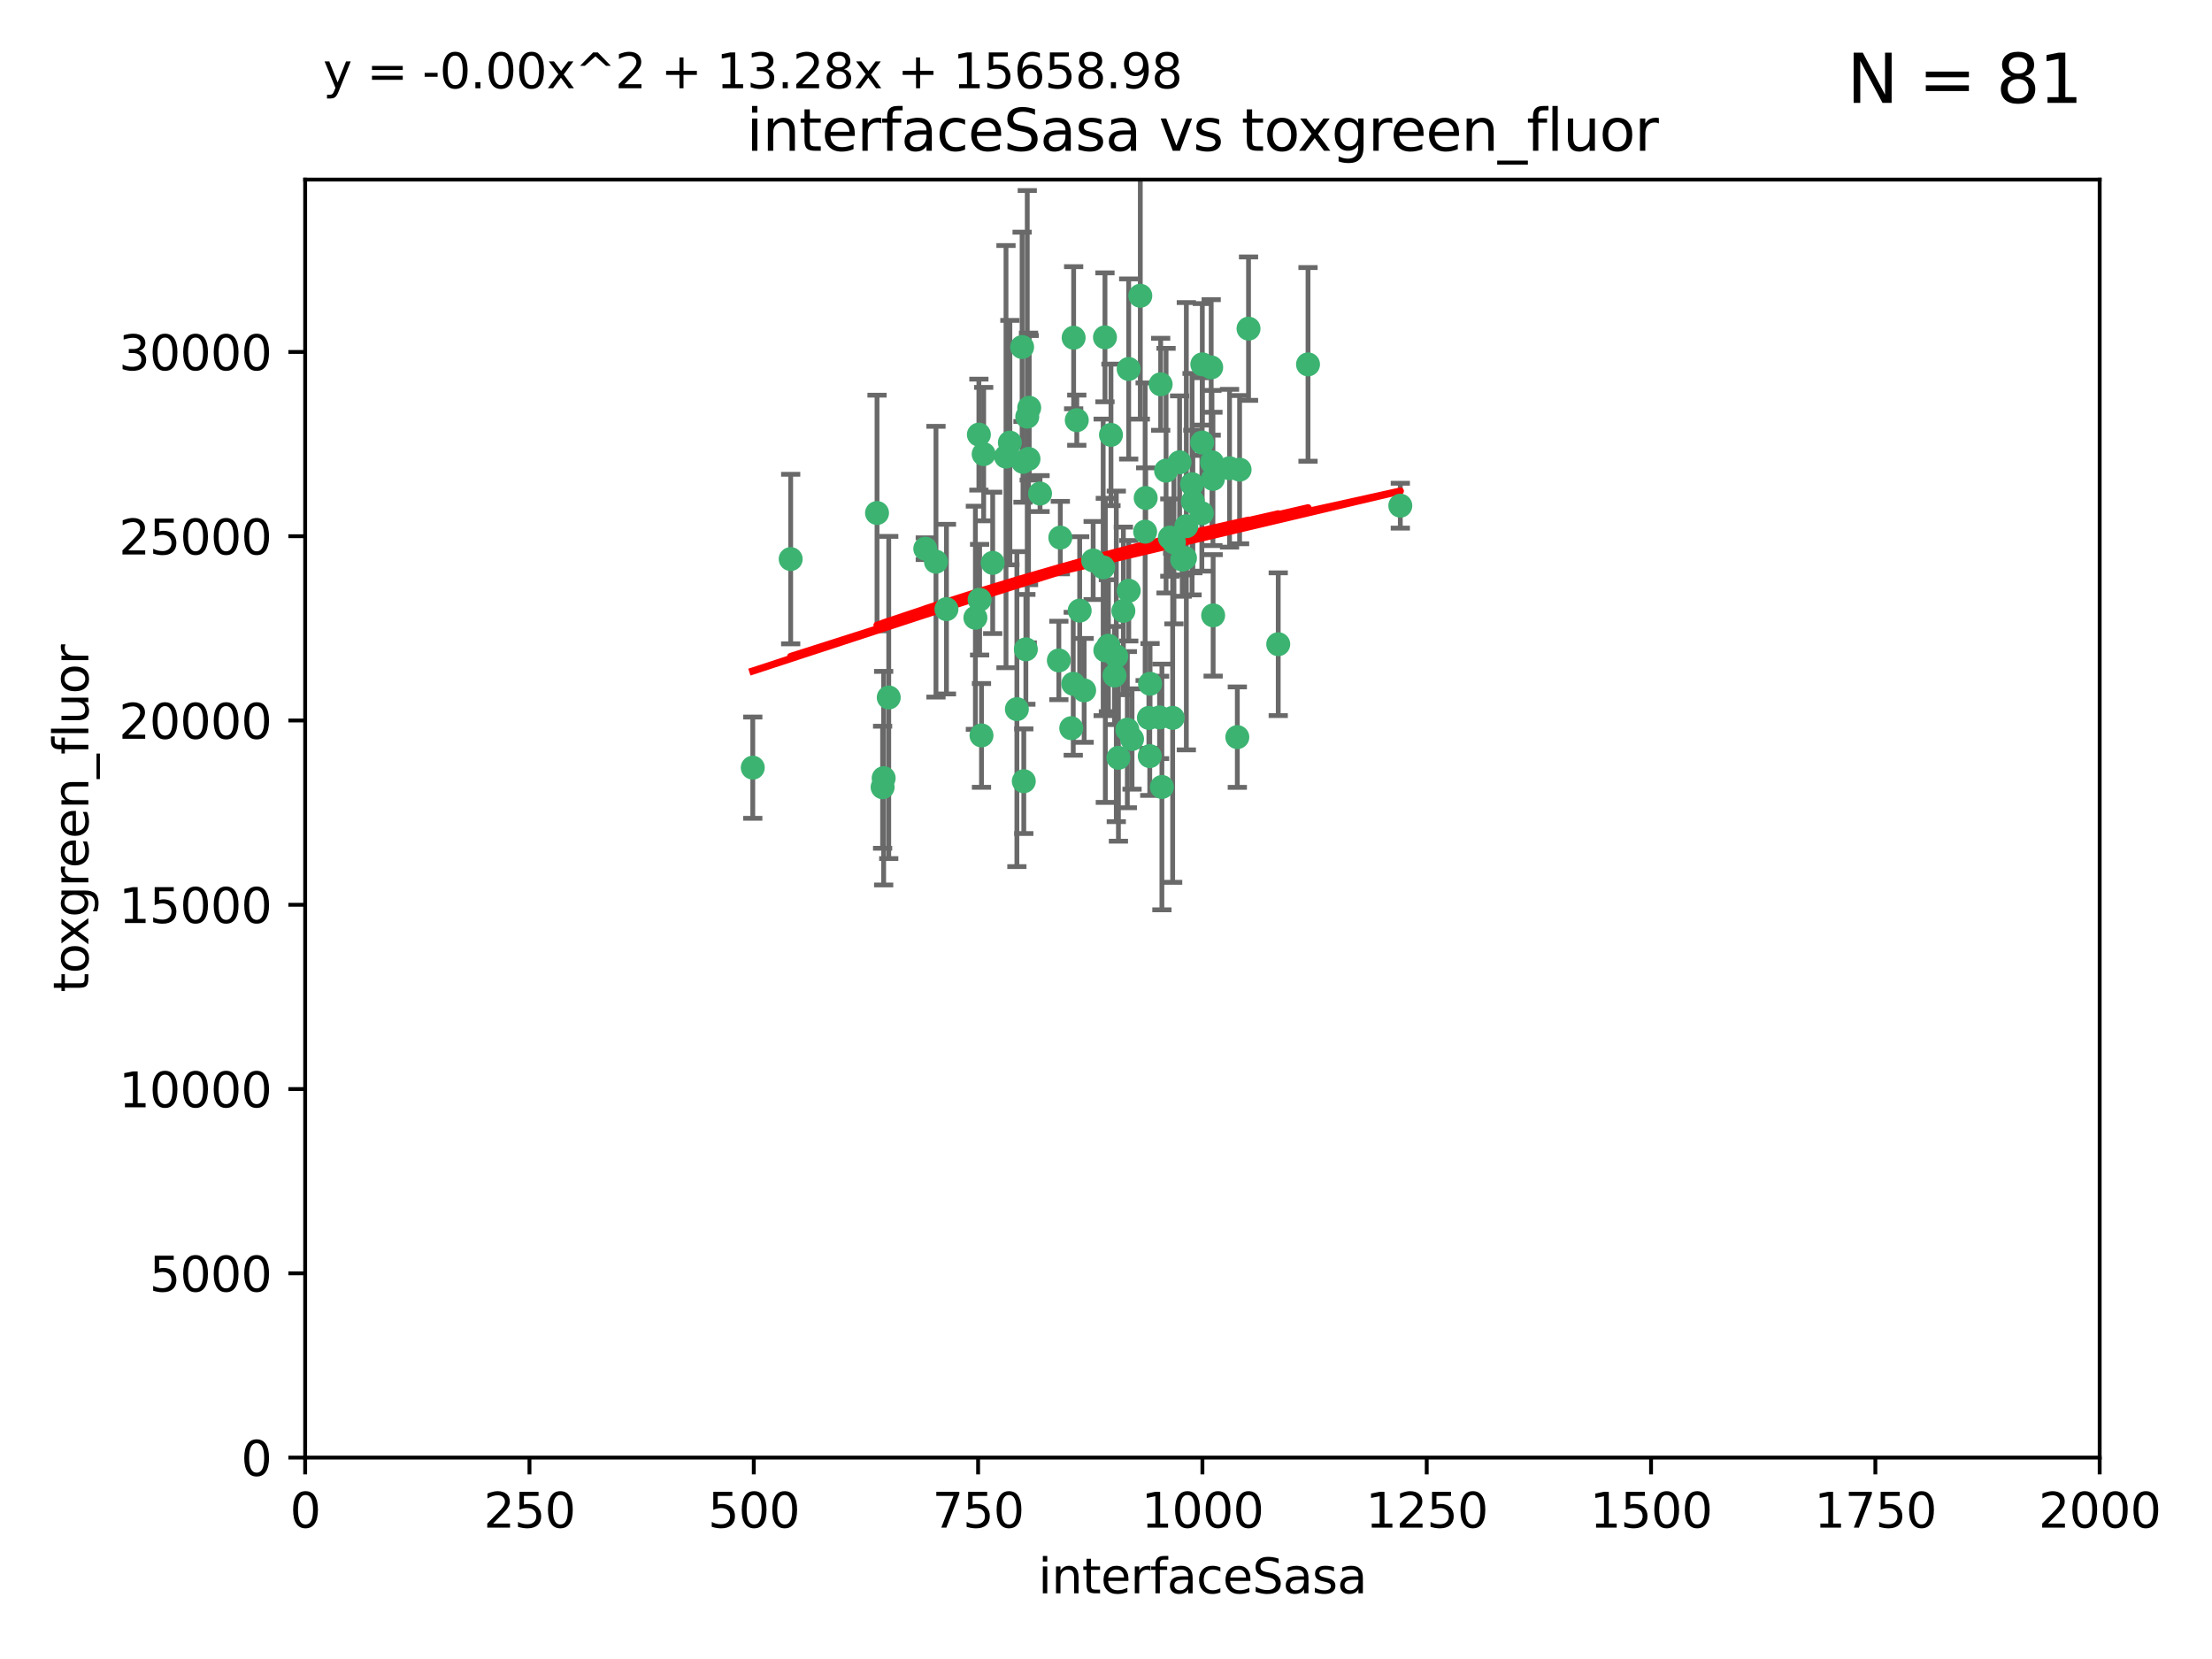 <?xml version="1.0" encoding="utf-8" standalone="no"?>
<!DOCTYPE svg PUBLIC "-//W3C//DTD SVG 1.1//EN"
  "http://www.w3.org/Graphics/SVG/1.1/DTD/svg11.dtd">
<svg xmlns:xlink="http://www.w3.org/1999/xlink" width="460.8pt" height="345.6pt" viewBox="0 0 460.8 345.6" xmlns="http://www.w3.org/2000/svg" version="1.1">
 <defs>
  <style type="text/css">*{stroke-linejoin: round; stroke-linecap: butt}</style>
 </defs>
 <g id="figure_1">
  <g id="patch_1">
   <path d="M 0 345.6 
L 460.8 345.6 
L 460.8 0 
L 0 0 
z
" style="fill: #ffffff"/>
  </g>
  <g id="axes_1">
   <g id="patch_2">
    <path d="M 63.571 303.64 
L 437.4 303.64 
L 437.4 37.411 
L 63.571 37.411 
z
" style="fill: #ffffff"/>
   </g>
   <g id="PathCollection_1">
    <defs>
     <path id="m1de70e370c" d="M 0 1.118 
C 0.297 1.118 0.581 1 0.791 0.791 
C 1 0.581 1.118 0.297 1.118 0 
C 1.118 -0.297 1 -0.581 0.791 -0.791 
C 0.581 -1 0.297 -1.118 0 -1.118 
C -0.297 -1.118 -0.581 -1 -0.791 -0.791 
C -1 -0.581 -1.118 -0.297 -1.118 0 
C -1.118 0.297 -1 0.581 -0.791 0.791 
C -0.581 1 -0.297 1.118 0 1.118 
z
" style="stroke: #3cb371"/>
    </defs>
    <g clip-path="url(#p8dacc57c95)">
     <use xlink:href="#m1de70e370c" x="212.925" y="72.294" style="fill: #3cb371; stroke: #3cb371"/>
     <use xlink:href="#m1de70e370c" x="243.693" y="111.988" style="fill: #3cb371; stroke: #3cb371"/>
     <use xlink:href="#m1de70e370c" x="232.546" y="136.733" style="fill: #3cb371; stroke: #3cb371"/>
     <use xlink:href="#m1de70e370c" x="272.484" y="75.908" style="fill: #3cb371; stroke: #3cb371"/>
     <use xlink:href="#m1de70e370c" x="231.435" y="90.592" style="fill: #3cb371; stroke: #3cb371"/>
     <use xlink:href="#m1de70e370c" x="250.437" y="92.187" style="fill: #3cb371; stroke: #3cb371"/>
     <use xlink:href="#m1de70e370c" x="242.914" y="98.046" style="fill: #3cb371; stroke: #3cb371"/>
     <use xlink:href="#m1de70e370c" x="266.28" y="134.2" style="fill: #3cb371; stroke: #3cb371"/>
     <use xlink:href="#m1de70e370c" x="220.886" y="111.99" style="fill: #3cb371; stroke: #3cb371"/>
     <use xlink:href="#m1de70e370c" x="214.404" y="84.946" style="fill: #3cb371; stroke: #3cb371"/>
     <use xlink:href="#m1de70e370c" x="241.787" y="80.055" style="fill: #3cb371; stroke: #3cb371"/>
     <use xlink:href="#m1de70e370c" x="252.721" y="128.194" style="fill: #3cb371; stroke: #3cb371"/>
     <use xlink:href="#m1de70e370c" x="252.312" y="76.534" style="fill: #3cb371; stroke: #3cb371"/>
     <use xlink:href="#m1de70e370c" x="258.229" y="97.835" style="fill: #3cb371; stroke: #3cb371"/>
     <use xlink:href="#m1de70e370c" x="223.66" y="70.355" style="fill: #3cb371; stroke: #3cb371"/>
     <use xlink:href="#m1de70e370c" x="232.987" y="157.866" style="fill: #3cb371; stroke: #3cb371"/>
     <use xlink:href="#m1de70e370c" x="241.557" y="149.45" style="fill: #3cb371; stroke: #3cb371"/>
     <use xlink:href="#m1de70e370c" x="247.136" y="109.622" style="fill: #3cb371; stroke: #3cb371"/>
     <use xlink:href="#m1de70e370c" x="246.284" y="116.577" style="fill: #3cb371; stroke: #3cb371"/>
     <use xlink:href="#m1de70e370c" x="252.676" y="99.763" style="fill: #3cb371; stroke: #3cb371"/>
     <use xlink:href="#m1de70e370c" x="244.553" y="112.982" style="fill: #3cb371; stroke: #3cb371"/>
     <use xlink:href="#m1de70e370c" x="250.368" y="106.925" style="fill: #3cb371; stroke: #3cb371"/>
     <use xlink:href="#m1de70e370c" x="230.187" y="70.271" style="fill: #3cb371; stroke: #3cb371"/>
     <use xlink:href="#m1de70e370c" x="246.854" y="116.252" style="fill: #3cb371; stroke: #3cb371"/>
     <use xlink:href="#m1de70e370c" x="210.378" y="92.203" style="fill: #3cb371; stroke: #3cb371"/>
     <use xlink:href="#m1de70e370c" x="256.134" y="97.545" style="fill: #3cb371; stroke: #3cb371"/>
     <use xlink:href="#m1de70e370c" x="235.142" y="123.063" style="fill: #3cb371; stroke: #3cb371"/>
     <use xlink:href="#m1de70e370c" x="234.02" y="127.26" style="fill: #3cb371; stroke: #3cb371"/>
     <use xlink:href="#m1de70e370c" x="223.161" y="151.693" style="fill: #3cb371; stroke: #3cb371"/>
     <use xlink:href="#m1de70e370c" x="242.046" y="163.936" style="fill: #3cb371; stroke: #3cb371"/>
     <use xlink:href="#m1de70e370c" x="248.491" y="104.476" style="fill: #3cb371; stroke: #3cb371"/>
     <use xlink:href="#m1de70e370c" x="238.555" y="110.762" style="fill: #3cb371; stroke: #3cb371"/>
     <use xlink:href="#m1de70e370c" x="230.261" y="135.482" style="fill: #3cb371; stroke: #3cb371"/>
     <use xlink:href="#m1de70e370c" x="225.848" y="143.815" style="fill: #3cb371; stroke: #3cb371"/>
     <use xlink:href="#m1de70e370c" x="238.669" y="103.738" style="fill: #3cb371; stroke: #3cb371"/>
     <use xlink:href="#m1de70e370c" x="227.725" y="116.762" style="fill: #3cb371; stroke: #3cb371"/>
     <use xlink:href="#m1de70e370c" x="235.125" y="76.865" style="fill: #3cb371; stroke: #3cb371"/>
     <use xlink:href="#m1de70e370c" x="237.546" y="61.614" style="fill: #3cb371; stroke: #3cb371"/>
     <use xlink:href="#m1de70e370c" x="245.731" y="96.299" style="fill: #3cb371; stroke: #3cb371"/>
     <use xlink:href="#m1de70e370c" x="257.757" y="153.559" style="fill: #3cb371; stroke: #3cb371"/>
     <use xlink:href="#m1de70e370c" x="216.658" y="102.821" style="fill: #3cb371; stroke: #3cb371"/>
     <use xlink:href="#m1de70e370c" x="204.916" y="94.6" style="fill: #3cb371; stroke: #3cb371"/>
     <use xlink:href="#m1de70e370c" x="213.275" y="162.741" style="fill: #3cb371; stroke: #3cb371"/>
     <use xlink:href="#m1de70e370c" x="214.256" y="95.593" style="fill: #3cb371; stroke: #3cb371"/>
     <use xlink:href="#m1de70e370c" x="206.796" y="117.254" style="fill: #3cb371; stroke: #3cb371"/>
     <use xlink:href="#m1de70e370c" x="291.711" y="105.344" style="fill: #3cb371; stroke: #3cb371"/>
     <use xlink:href="#m1de70e370c" x="224.916" y="127.204" style="fill: #3cb371; stroke: #3cb371"/>
     <use xlink:href="#m1de70e370c" x="260.091" y="68.463" style="fill: #3cb371; stroke: #3cb371"/>
     <use xlink:href="#m1de70e370c" x="250.465" y="75.9" style="fill: #3cb371; stroke: #3cb371"/>
     <use xlink:href="#m1de70e370c" x="204.462" y="153.201" style="fill: #3cb371; stroke: #3cb371"/>
     <use xlink:href="#m1de70e370c" x="194.981" y="117.014" style="fill: #3cb371; stroke: #3cb371"/>
     <use xlink:href="#m1de70e370c" x="220.577" y="137.58" style="fill: #3cb371; stroke: #3cb371"/>
     <use xlink:href="#m1de70e370c" x="223.577" y="142.442" style="fill: #3cb371; stroke: #3cb371"/>
     <use xlink:href="#m1de70e370c" x="192.753" y="114.302" style="fill: #3cb371; stroke: #3cb371"/>
     <use xlink:href="#m1de70e370c" x="203.92" y="90.534" style="fill: #3cb371; stroke: #3cb371"/>
     <use xlink:href="#m1de70e370c" x="239.332" y="149.553" style="fill: #3cb371; stroke: #3cb371"/>
     <use xlink:href="#m1de70e370c" x="204.073" y="124.926" style="fill: #3cb371; stroke: #3cb371"/>
     <use xlink:href="#m1de70e370c" x="248.329" y="100.862" style="fill: #3cb371; stroke: #3cb371"/>
     <use xlink:href="#m1de70e370c" x="182.701" y="106.867" style="fill: #3cb371; stroke: #3cb371"/>
     <use xlink:href="#m1de70e370c" x="229.813" y="118.19" style="fill: #3cb371; stroke: #3cb371"/>
     <use xlink:href="#m1de70e370c" x="239.579" y="142.44" style="fill: #3cb371; stroke: #3cb371"/>
     <use xlink:href="#m1de70e370c" x="230.901" y="134.514" style="fill: #3cb371; stroke: #3cb371"/>
     <use xlink:href="#m1de70e370c" x="213.706" y="135.269" style="fill: #3cb371; stroke: #3cb371"/>
     <use xlink:href="#m1de70e370c" x="213.998" y="86.8" style="fill: #3cb371; stroke: #3cb371"/>
     <use xlink:href="#m1de70e370c" x="252.476" y="96.298" style="fill: #3cb371; stroke: #3cb371"/>
     <use xlink:href="#m1de70e370c" x="203.191" y="128.689" style="fill: #3cb371; stroke: #3cb371"/>
     <use xlink:href="#m1de70e370c" x="211.835" y="147.723" style="fill: #3cb371; stroke: #3cb371"/>
     <use xlink:href="#m1de70e370c" x="183.864" y="163.993" style="fill: #3cb371; stroke: #3cb371"/>
     <use xlink:href="#m1de70e370c" x="209.568" y="95.121" style="fill: #3cb371; stroke: #3cb371"/>
     <use xlink:href="#m1de70e370c" x="213.11" y="96.211" style="fill: #3cb371; stroke: #3cb371"/>
     <use xlink:href="#m1de70e370c" x="244.288" y="149.542" style="fill: #3cb371; stroke: #3cb371"/>
     <use xlink:href="#m1de70e370c" x="235.826" y="153.944" style="fill: #3cb371; stroke: #3cb371"/>
     <use xlink:href="#m1de70e370c" x="224.314" y="87.531" style="fill: #3cb371; stroke: #3cb371"/>
     <use xlink:href="#m1de70e370c" x="239.516" y="157.513" style="fill: #3cb371; stroke: #3cb371"/>
     <use xlink:href="#m1de70e370c" x="164.714" y="116.464" style="fill: #3cb371; stroke: #3cb371"/>
     <use xlink:href="#m1de70e370c" x="234.846" y="152.004" style="fill: #3cb371; stroke: #3cb371"/>
     <use xlink:href="#m1de70e370c" x="197.163" y="126.892" style="fill: #3cb371; stroke: #3cb371"/>
     <use xlink:href="#m1de70e370c" x="185.142" y="145.3" style="fill: #3cb371; stroke: #3cb371"/>
     <use xlink:href="#m1de70e370c" x="184.082" y="162.105" style="fill: #3cb371; stroke: #3cb371"/>
     <use xlink:href="#m1de70e370c" x="232.174" y="140.722" style="fill: #3cb371; stroke: #3cb371"/>
     <use xlink:href="#m1de70e370c" x="156.817" y="159.917" style="fill: #3cb371; stroke: #3cb371"/>
    </g>
   </g>
   <g id="matplotlib.axis_1">
    <g id="xtick_1">
     <g id="line2d_1">
      <defs>
       <path id="m81bf84aeea" d="M 0 0 
L 0 3.5 
" style="stroke: #000000; stroke-width: 0.8"/>
      </defs>
      <g>
       <use xlink:href="#m81bf84aeea" x="63.571" y="303.64" style="stroke: #000000; stroke-width: 0.8"/>
      </g>
     </g>
     <g id="text_1">
      <!-- 0 -->
      <g transform="translate(60.39 318.238)scale(0.1 -0.1)">
       <defs>
        <path id="DejaVuSans-30" d="M 2034 4250 
Q 1547 4250 1301 3770 
Q 1056 3291 1056 2328 
Q 1056 1369 1301 889 
Q 1547 409 2034 409 
Q 2525 409 2770 889 
Q 3016 1369 3016 2328 
Q 3016 3291 2770 3770 
Q 2525 4250 2034 4250 
z
M 2034 4750 
Q 2819 4750 3233 4129 
Q 3647 3509 3647 2328 
Q 3647 1150 3233 529 
Q 2819 -91 2034 -91 
Q 1250 -91 836 529 
Q 422 1150 422 2328 
Q 422 3509 836 4129 
Q 1250 4750 2034 4750 
z
" transform="scale(0.016)"/>
       </defs>
       <use xlink:href="#DejaVuSans-30"/>
      </g>
     </g>
    </g>
    <g id="xtick_2">
     <g id="line2d_2">
      <g>
       <use xlink:href="#m81bf84aeea" x="110.3" y="303.64" style="stroke: #000000; stroke-width: 0.8"/>
      </g>
     </g>
     <g id="text_2">
      <!-- 250 -->
      <g transform="translate(100.756 318.238)scale(0.1 -0.1)">
       <defs>
        <path id="DejaVuSans-32" d="M 1228 531 
L 3431 531 
L 3431 0 
L 469 0 
L 469 531 
Q 828 903 1448 1529 
Q 2069 2156 2228 2338 
Q 2531 2678 2651 2914 
Q 2772 3150 2772 3378 
Q 2772 3750 2511 3984 
Q 2250 4219 1831 4219 
Q 1534 4219 1204 4116 
Q 875 4013 500 3803 
L 500 4441 
Q 881 4594 1212 4672 
Q 1544 4750 1819 4750 
Q 2544 4750 2975 4387 
Q 3406 4025 3406 3419 
Q 3406 3131 3298 2873 
Q 3191 2616 2906 2266 
Q 2828 2175 2409 1742 
Q 1991 1309 1228 531 
z
" transform="scale(0.016)"/>
        <path id="DejaVuSans-35" d="M 691 4666 
L 3169 4666 
L 3169 4134 
L 1269 4134 
L 1269 2991 
Q 1406 3038 1543 3061 
Q 1681 3084 1819 3084 
Q 2600 3084 3056 2656 
Q 3513 2228 3513 1497 
Q 3513 744 3044 326 
Q 2575 -91 1722 -91 
Q 1428 -91 1123 -41 
Q 819 9 494 109 
L 494 744 
Q 775 591 1075 516 
Q 1375 441 1709 441 
Q 2250 441 2565 725 
Q 2881 1009 2881 1497 
Q 2881 1984 2565 2268 
Q 2250 2553 1709 2553 
Q 1456 2553 1204 2497 
Q 953 2441 691 2322 
L 691 4666 
z
" transform="scale(0.016)"/>
       </defs>
       <use xlink:href="#DejaVuSans-32"/>
       <use xlink:href="#DejaVuSans-35" x="63.623"/>
       <use xlink:href="#DejaVuSans-30" x="127.246"/>
      </g>
     </g>
    </g>
    <g id="xtick_3">
     <g id="line2d_3">
      <g>
       <use xlink:href="#m81bf84aeea" x="157.028" y="303.64" style="stroke: #000000; stroke-width: 0.8"/>
      </g>
     </g>
     <g id="text_3">
      <!-- 500 -->
      <g transform="translate(147.485 318.238)scale(0.1 -0.1)">
       <use xlink:href="#DejaVuSans-35"/>
       <use xlink:href="#DejaVuSans-30" x="63.623"/>
       <use xlink:href="#DejaVuSans-30" x="127.246"/>
      </g>
     </g>
    </g>
    <g id="xtick_4">
     <g id="line2d_4">
      <g>
       <use xlink:href="#m81bf84aeea" x="203.757" y="303.64" style="stroke: #000000; stroke-width: 0.8"/>
      </g>
     </g>
     <g id="text_4">
      <!-- 750 -->
      <g transform="translate(194.213 318.238)scale(0.1 -0.1)">
       <defs>
        <path id="DejaVuSans-37" d="M 525 4666 
L 3525 4666 
L 3525 4397 
L 1831 0 
L 1172 0 
L 2766 4134 
L 525 4134 
L 525 4666 
z
" transform="scale(0.016)"/>
       </defs>
       <use xlink:href="#DejaVuSans-37"/>
       <use xlink:href="#DejaVuSans-35" x="63.623"/>
       <use xlink:href="#DejaVuSans-30" x="127.246"/>
      </g>
     </g>
    </g>
    <g id="xtick_5">
     <g id="line2d_5">
      <g>
       <use xlink:href="#m81bf84aeea" x="250.486" y="303.64" style="stroke: #000000; stroke-width: 0.8"/>
      </g>
     </g>
     <g id="text_5">
      <!-- 1000 -->
      <g transform="translate(237.761 318.238)scale(0.1 -0.1)">
       <defs>
        <path id="DejaVuSans-31" d="M 794 531 
L 1825 531 
L 1825 4091 
L 703 3866 
L 703 4441 
L 1819 4666 
L 2450 4666 
L 2450 531 
L 3481 531 
L 3481 0 
L 794 0 
L 794 531 
z
" transform="scale(0.016)"/>
       </defs>
       <use xlink:href="#DejaVuSans-31"/>
       <use xlink:href="#DejaVuSans-30" x="63.623"/>
       <use xlink:href="#DejaVuSans-30" x="127.246"/>
       <use xlink:href="#DejaVuSans-30" x="190.869"/>
      </g>
     </g>
    </g>
    <g id="xtick_6">
     <g id="line2d_6">
      <g>
       <use xlink:href="#m81bf84aeea" x="297.214" y="303.64" style="stroke: #000000; stroke-width: 0.8"/>
      </g>
     </g>
     <g id="text_6">
      <!-- 1250 -->
      <g transform="translate(284.489 318.238)scale(0.1 -0.1)">
       <use xlink:href="#DejaVuSans-31"/>
       <use xlink:href="#DejaVuSans-32" x="63.623"/>
       <use xlink:href="#DejaVuSans-35" x="127.246"/>
       <use xlink:href="#DejaVuSans-30" x="190.869"/>
      </g>
     </g>
    </g>
    <g id="xtick_7">
     <g id="line2d_7">
      <g>
       <use xlink:href="#m81bf84aeea" x="343.943" y="303.64" style="stroke: #000000; stroke-width: 0.8"/>
      </g>
     </g>
     <g id="text_7">
      <!-- 1500 -->
      <g transform="translate(331.218 318.238)scale(0.1 -0.1)">
       <use xlink:href="#DejaVuSans-31"/>
       <use xlink:href="#DejaVuSans-35" x="63.623"/>
       <use xlink:href="#DejaVuSans-30" x="127.246"/>
       <use xlink:href="#DejaVuSans-30" x="190.869"/>
      </g>
     </g>
    </g>
    <g id="xtick_8">
     <g id="line2d_8">
      <g>
       <use xlink:href="#m81bf84aeea" x="390.671" y="303.64" style="stroke: #000000; stroke-width: 0.8"/>
      </g>
     </g>
     <g id="text_8">
      <!-- 1750 -->
      <g transform="translate(377.946 318.238)scale(0.1 -0.1)">
       <use xlink:href="#DejaVuSans-31"/>
       <use xlink:href="#DejaVuSans-37" x="63.623"/>
       <use xlink:href="#DejaVuSans-35" x="127.246"/>
       <use xlink:href="#DejaVuSans-30" x="190.869"/>
      </g>
     </g>
    </g>
    <g id="xtick_9">
     <g id="line2d_9">
      <g>
       <use xlink:href="#m81bf84aeea" x="437.4" y="303.64" style="stroke: #000000; stroke-width: 0.8"/>
      </g>
     </g>
     <g id="text_9">
      <!-- 2000 -->
      <g transform="translate(424.675 318.238)scale(0.1 -0.1)">
       <use xlink:href="#DejaVuSans-32"/>
       <use xlink:href="#DejaVuSans-30" x="63.623"/>
       <use xlink:href="#DejaVuSans-30" x="127.246"/>
       <use xlink:href="#DejaVuSans-30" x="190.869"/>
      </g>
     </g>
    </g>
    <g id="text_10">
     <!-- interfaceSasa -->
     <g transform="translate(216.279 331.917)scale(0.1 -0.1)">
      <defs>
       <path id="DejaVuSans-69" d="M 603 3500 
L 1178 3500 
L 1178 0 
L 603 0 
L 603 3500 
z
M 603 4863 
L 1178 4863 
L 1178 4134 
L 603 4134 
L 603 4863 
z
" transform="scale(0.016)"/>
       <path id="DejaVuSans-6e" d="M 3513 2113 
L 3513 0 
L 2938 0 
L 2938 2094 
Q 2938 2591 2744 2837 
Q 2550 3084 2163 3084 
Q 1697 3084 1428 2787 
Q 1159 2491 1159 1978 
L 1159 0 
L 581 0 
L 581 3500 
L 1159 3500 
L 1159 2956 
Q 1366 3272 1645 3428 
Q 1925 3584 2291 3584 
Q 2894 3584 3203 3211 
Q 3513 2838 3513 2113 
z
" transform="scale(0.016)"/>
       <path id="DejaVuSans-74" d="M 1172 4494 
L 1172 3500 
L 2356 3500 
L 2356 3053 
L 1172 3053 
L 1172 1153 
Q 1172 725 1289 603 
Q 1406 481 1766 481 
L 2356 481 
L 2356 0 
L 1766 0 
Q 1100 0 847 248 
Q 594 497 594 1153 
L 594 3053 
L 172 3053 
L 172 3500 
L 594 3500 
L 594 4494 
L 1172 4494 
z
" transform="scale(0.016)"/>
       <path id="DejaVuSans-65" d="M 3597 1894 
L 3597 1613 
L 953 1613 
Q 991 1019 1311 708 
Q 1631 397 2203 397 
Q 2534 397 2845 478 
Q 3156 559 3463 722 
L 3463 178 
Q 3153 47 2828 -22 
Q 2503 -91 2169 -91 
Q 1331 -91 842 396 
Q 353 884 353 1716 
Q 353 2575 817 3079 
Q 1281 3584 2069 3584 
Q 2775 3584 3186 3129 
Q 3597 2675 3597 1894 
z
M 3022 2063 
Q 3016 2534 2758 2815 
Q 2500 3097 2075 3097 
Q 1594 3097 1305 2825 
Q 1016 2553 972 2059 
L 3022 2063 
z
" transform="scale(0.016)"/>
       <path id="DejaVuSans-72" d="M 2631 2963 
Q 2534 3019 2420 3045 
Q 2306 3072 2169 3072 
Q 1681 3072 1420 2755 
Q 1159 2438 1159 1844 
L 1159 0 
L 581 0 
L 581 3500 
L 1159 3500 
L 1159 2956 
Q 1341 3275 1631 3429 
Q 1922 3584 2338 3584 
Q 2397 3584 2469 3576 
Q 2541 3569 2628 3553 
L 2631 2963 
z
" transform="scale(0.016)"/>
       <path id="DejaVuSans-66" d="M 2375 4863 
L 2375 4384 
L 1825 4384 
Q 1516 4384 1395 4259 
Q 1275 4134 1275 3809 
L 1275 3500 
L 2222 3500 
L 2222 3053 
L 1275 3053 
L 1275 0 
L 697 0 
L 697 3053 
L 147 3053 
L 147 3500 
L 697 3500 
L 697 3744 
Q 697 4328 969 4595 
Q 1241 4863 1831 4863 
L 2375 4863 
z
" transform="scale(0.016)"/>
       <path id="DejaVuSans-61" d="M 2194 1759 
Q 1497 1759 1228 1600 
Q 959 1441 959 1056 
Q 959 750 1161 570 
Q 1363 391 1709 391 
Q 2188 391 2477 730 
Q 2766 1069 2766 1631 
L 2766 1759 
L 2194 1759 
z
M 3341 1997 
L 3341 0 
L 2766 0 
L 2766 531 
Q 2569 213 2275 61 
Q 1981 -91 1556 -91 
Q 1019 -91 701 211 
Q 384 513 384 1019 
Q 384 1609 779 1909 
Q 1175 2209 1959 2209 
L 2766 2209 
L 2766 2266 
Q 2766 2663 2505 2880 
Q 2244 3097 1772 3097 
Q 1472 3097 1187 3025 
Q 903 2953 641 2809 
L 641 3341 
Q 956 3463 1253 3523 
Q 1550 3584 1831 3584 
Q 2591 3584 2966 3190 
Q 3341 2797 3341 1997 
z
" transform="scale(0.016)"/>
       <path id="DejaVuSans-63" d="M 3122 3366 
L 3122 2828 
Q 2878 2963 2633 3030 
Q 2388 3097 2138 3097 
Q 1578 3097 1268 2742 
Q 959 2388 959 1747 
Q 959 1106 1268 751 
Q 1578 397 2138 397 
Q 2388 397 2633 464 
Q 2878 531 3122 666 
L 3122 134 
Q 2881 22 2623 -34 
Q 2366 -91 2075 -91 
Q 1284 -91 818 406 
Q 353 903 353 1747 
Q 353 2603 823 3093 
Q 1294 3584 2113 3584 
Q 2378 3584 2631 3529 
Q 2884 3475 3122 3366 
z
" transform="scale(0.016)"/>
       <path id="DejaVuSans-53" d="M 3425 4513 
L 3425 3897 
Q 3066 4069 2747 4153 
Q 2428 4238 2131 4238 
Q 1616 4238 1336 4038 
Q 1056 3838 1056 3469 
Q 1056 3159 1242 3001 
Q 1428 2844 1947 2747 
L 2328 2669 
Q 3034 2534 3370 2195 
Q 3706 1856 3706 1288 
Q 3706 609 3251 259 
Q 2797 -91 1919 -91 
Q 1588 -91 1214 -16 
Q 841 59 441 206 
L 441 856 
Q 825 641 1194 531 
Q 1563 422 1919 422 
Q 2459 422 2753 634 
Q 3047 847 3047 1241 
Q 3047 1584 2836 1778 
Q 2625 1972 2144 2069 
L 1759 2144 
Q 1053 2284 737 2584 
Q 422 2884 422 3419 
Q 422 4038 858 4394 
Q 1294 4750 2059 4750 
Q 2388 4750 2728 4690 
Q 3069 4631 3425 4513 
z
" transform="scale(0.016)"/>
       <path id="DejaVuSans-73" d="M 2834 3397 
L 2834 2853 
Q 2591 2978 2328 3040 
Q 2066 3103 1784 3103 
Q 1356 3103 1142 2972 
Q 928 2841 928 2578 
Q 928 2378 1081 2264 
Q 1234 2150 1697 2047 
L 1894 2003 
Q 2506 1872 2764 1633 
Q 3022 1394 3022 966 
Q 3022 478 2636 193 
Q 2250 -91 1575 -91 
Q 1294 -91 989 -36 
Q 684 19 347 128 
L 347 722 
Q 666 556 975 473 
Q 1284 391 1588 391 
Q 1994 391 2212 530 
Q 2431 669 2431 922 
Q 2431 1156 2273 1281 
Q 2116 1406 1581 1522 
L 1381 1569 
Q 847 1681 609 1914 
Q 372 2147 372 2553 
Q 372 3047 722 3315 
Q 1072 3584 1716 3584 
Q 2034 3584 2315 3537 
Q 2597 3491 2834 3397 
z
" transform="scale(0.016)"/>
      </defs>
      <use xlink:href="#DejaVuSans-69"/>
      <use xlink:href="#DejaVuSans-6e" x="27.783"/>
      <use xlink:href="#DejaVuSans-74" x="91.162"/>
      <use xlink:href="#DejaVuSans-65" x="130.371"/>
      <use xlink:href="#DejaVuSans-72" x="191.895"/>
      <use xlink:href="#DejaVuSans-66" x="233.008"/>
      <use xlink:href="#DejaVuSans-61" x="268.213"/>
      <use xlink:href="#DejaVuSans-63" x="329.492"/>
      <use xlink:href="#DejaVuSans-65" x="384.473"/>
      <use xlink:href="#DejaVuSans-53" x="445.996"/>
      <use xlink:href="#DejaVuSans-61" x="509.473"/>
      <use xlink:href="#DejaVuSans-73" x="570.752"/>
      <use xlink:href="#DejaVuSans-61" x="622.852"/>
     </g>
    </g>
   </g>
   <g id="matplotlib.axis_2">
    <g id="ytick_1">
     <g id="line2d_10">
      <defs>
       <path id="m3ae0b2749f" d="M 0 0 
L -3.5 0 
" style="stroke: #000000; stroke-width: 0.8"/>
      </defs>
      <g>
       <use xlink:href="#m3ae0b2749f" x="63.571" y="303.64" style="stroke: #000000; stroke-width: 0.8"/>
      </g>
     </g>
     <g id="text_11">
      <!-- 0 -->
      <g transform="translate(50.209 307.439)scale(0.1 -0.1)">
       <use xlink:href="#DejaVuSans-30"/>
      </g>
     </g>
    </g>
    <g id="ytick_2">
     <g id="line2d_11">
      <g>
       <use xlink:href="#m3ae0b2749f" x="63.571" y="265.253" style="stroke: #000000; stroke-width: 0.8"/>
      </g>
     </g>
     <g id="text_12">
      <!-- 5000 -->
      <g transform="translate(31.121 269.052)scale(0.1 -0.1)">
       <use xlink:href="#DejaVuSans-35"/>
       <use xlink:href="#DejaVuSans-30" x="63.623"/>
       <use xlink:href="#DejaVuSans-30" x="127.246"/>
       <use xlink:href="#DejaVuSans-30" x="190.869"/>
      </g>
     </g>
    </g>
    <g id="ytick_3">
     <g id="line2d_12">
      <g>
       <use xlink:href="#m3ae0b2749f" x="63.571" y="226.866" style="stroke: #000000; stroke-width: 0.8"/>
      </g>
     </g>
     <g id="text_13">
      <!-- 10000 -->
      <g transform="translate(24.759 230.665)scale(0.1 -0.1)">
       <use xlink:href="#DejaVuSans-31"/>
       <use xlink:href="#DejaVuSans-30" x="63.623"/>
       <use xlink:href="#DejaVuSans-30" x="127.246"/>
       <use xlink:href="#DejaVuSans-30" x="190.869"/>
       <use xlink:href="#DejaVuSans-30" x="254.492"/>
      </g>
     </g>
    </g>
    <g id="ytick_4">
     <g id="line2d_13">
      <g>
       <use xlink:href="#m3ae0b2749f" x="63.571" y="188.479" style="stroke: #000000; stroke-width: 0.8"/>
      </g>
     </g>
     <g id="text_14">
      <!-- 15000 -->
      <g transform="translate(24.759 192.278)scale(0.1 -0.1)">
       <use xlink:href="#DejaVuSans-31"/>
       <use xlink:href="#DejaVuSans-35" x="63.623"/>
       <use xlink:href="#DejaVuSans-30" x="127.246"/>
       <use xlink:href="#DejaVuSans-30" x="190.869"/>
       <use xlink:href="#DejaVuSans-30" x="254.492"/>
      </g>
     </g>
    </g>
    <g id="ytick_5">
     <g id="line2d_14">
      <g>
       <use xlink:href="#m3ae0b2749f" x="63.571" y="150.092" style="stroke: #000000; stroke-width: 0.8"/>
      </g>
     </g>
     <g id="text_15">
      <!-- 20000 -->
      <g transform="translate(24.759 153.891)scale(0.1 -0.1)">
       <use xlink:href="#DejaVuSans-32"/>
       <use xlink:href="#DejaVuSans-30" x="63.623"/>
       <use xlink:href="#DejaVuSans-30" x="127.246"/>
       <use xlink:href="#DejaVuSans-30" x="190.869"/>
       <use xlink:href="#DejaVuSans-30" x="254.492"/>
      </g>
     </g>
    </g>
    <g id="ytick_6">
     <g id="line2d_15">
      <g>
       <use xlink:href="#m3ae0b2749f" x="63.571" y="111.705" style="stroke: #000000; stroke-width: 0.8"/>
      </g>
     </g>
     <g id="text_16">
      <!-- 25000 -->
      <g transform="translate(24.759 115.504)scale(0.1 -0.1)">
       <use xlink:href="#DejaVuSans-32"/>
       <use xlink:href="#DejaVuSans-35" x="63.623"/>
       <use xlink:href="#DejaVuSans-30" x="127.246"/>
       <use xlink:href="#DejaVuSans-30" x="190.869"/>
       <use xlink:href="#DejaVuSans-30" x="254.492"/>
      </g>
     </g>
    </g>
    <g id="ytick_7">
     <g id="line2d_16">
      <g>
       <use xlink:href="#m3ae0b2749f" x="63.571" y="73.317" style="stroke: #000000; stroke-width: 0.8"/>
      </g>
     </g>
     <g id="text_17">
      <!-- 30000 -->
      <g transform="translate(24.759 77.117)scale(0.1 -0.1)">
       <defs>
        <path id="DejaVuSans-33" d="M 2597 2516 
Q 3050 2419 3304 2112 
Q 3559 1806 3559 1356 
Q 3559 666 3084 287 
Q 2609 -91 1734 -91 
Q 1441 -91 1130 -33 
Q 819 25 488 141 
L 488 750 
Q 750 597 1062 519 
Q 1375 441 1716 441 
Q 2309 441 2620 675 
Q 2931 909 2931 1356 
Q 2931 1769 2642 2001 
Q 2353 2234 1838 2234 
L 1294 2234 
L 1294 2753 
L 1863 2753 
Q 2328 2753 2575 2939 
Q 2822 3125 2822 3475 
Q 2822 3834 2567 4026 
Q 2313 4219 1838 4219 
Q 1578 4219 1281 4162 
Q 984 4106 628 3988 
L 628 4550 
Q 988 4650 1302 4700 
Q 1616 4750 1894 4750 
Q 2613 4750 3031 4423 
Q 3450 4097 3450 3541 
Q 3450 3153 3228 2886 
Q 3006 2619 2597 2516 
z
" transform="scale(0.016)"/>
       </defs>
       <use xlink:href="#DejaVuSans-33"/>
       <use xlink:href="#DejaVuSans-30" x="63.623"/>
       <use xlink:href="#DejaVuSans-30" x="127.246"/>
       <use xlink:href="#DejaVuSans-30" x="190.869"/>
       <use xlink:href="#DejaVuSans-30" x="254.492"/>
      </g>
     </g>
    </g>
    <g id="text_18">
     <!-- toxgreen_fluor -->
     <g transform="translate(18.401 206.72)rotate(-90)scale(0.1 -0.1)">
      <defs>
       <path id="DejaVuSans-6f" d="M 1959 3097 
Q 1497 3097 1228 2736 
Q 959 2375 959 1747 
Q 959 1119 1226 758 
Q 1494 397 1959 397 
Q 2419 397 2687 759 
Q 2956 1122 2956 1747 
Q 2956 2369 2687 2733 
Q 2419 3097 1959 3097 
z
M 1959 3584 
Q 2709 3584 3137 3096 
Q 3566 2609 3566 1747 
Q 3566 888 3137 398 
Q 2709 -91 1959 -91 
Q 1206 -91 779 398 
Q 353 888 353 1747 
Q 353 2609 779 3096 
Q 1206 3584 1959 3584 
z
" transform="scale(0.016)"/>
       <path id="DejaVuSans-78" d="M 3513 3500 
L 2247 1797 
L 3578 0 
L 2900 0 
L 1881 1375 
L 863 0 
L 184 0 
L 1544 1831 
L 300 3500 
L 978 3500 
L 1906 2253 
L 2834 3500 
L 3513 3500 
z
" transform="scale(0.016)"/>
       <path id="DejaVuSans-67" d="M 2906 1791 
Q 2906 2416 2648 2759 
Q 2391 3103 1925 3103 
Q 1463 3103 1205 2759 
Q 947 2416 947 1791 
Q 947 1169 1205 825 
Q 1463 481 1925 481 
Q 2391 481 2648 825 
Q 2906 1169 2906 1791 
z
M 3481 434 
Q 3481 -459 3084 -895 
Q 2688 -1331 1869 -1331 
Q 1566 -1331 1297 -1286 
Q 1028 -1241 775 -1147 
L 775 -588 
Q 1028 -725 1275 -790 
Q 1522 -856 1778 -856 
Q 2344 -856 2625 -561 
Q 2906 -266 2906 331 
L 2906 616 
Q 2728 306 2450 153 
Q 2172 0 1784 0 
Q 1141 0 747 490 
Q 353 981 353 1791 
Q 353 2603 747 3093 
Q 1141 3584 1784 3584 
Q 2172 3584 2450 3431 
Q 2728 3278 2906 2969 
L 2906 3500 
L 3481 3500 
L 3481 434 
z
" transform="scale(0.016)"/>
       <path id="DejaVuSans-5f" d="M 3263 -1063 
L 3263 -1509 
L -63 -1509 
L -63 -1063 
L 3263 -1063 
z
" transform="scale(0.016)"/>
       <path id="DejaVuSans-6c" d="M 603 4863 
L 1178 4863 
L 1178 0 
L 603 0 
L 603 4863 
z
" transform="scale(0.016)"/>
       <path id="DejaVuSans-75" d="M 544 1381 
L 544 3500 
L 1119 3500 
L 1119 1403 
Q 1119 906 1312 657 
Q 1506 409 1894 409 
Q 2359 409 2629 706 
Q 2900 1003 2900 1516 
L 2900 3500 
L 3475 3500 
L 3475 0 
L 2900 0 
L 2900 538 
Q 2691 219 2414 64 
Q 2138 -91 1772 -91 
Q 1169 -91 856 284 
Q 544 659 544 1381 
z
M 1991 3584 
L 1991 3584 
z
" transform="scale(0.016)"/>
      </defs>
      <use xlink:href="#DejaVuSans-74"/>
      <use xlink:href="#DejaVuSans-6f" x="39.209"/>
      <use xlink:href="#DejaVuSans-78" x="97.266"/>
      <use xlink:href="#DejaVuSans-67" x="156.445"/>
      <use xlink:href="#DejaVuSans-72" x="219.922"/>
      <use xlink:href="#DejaVuSans-65" x="258.785"/>
      <use xlink:href="#DejaVuSans-65" x="320.309"/>
      <use xlink:href="#DejaVuSans-6e" x="381.832"/>
      <use xlink:href="#DejaVuSans-5f" x="445.211"/>
      <use xlink:href="#DejaVuSans-66" x="495.211"/>
      <use xlink:href="#DejaVuSans-6c" x="530.416"/>
      <use xlink:href="#DejaVuSans-75" x="558.199"/>
      <use xlink:href="#DejaVuSans-6f" x="621.578"/>
      <use xlink:href="#DejaVuSans-72" x="682.76"/>
     </g>
    </g>
   </g>
   <g id="LineCollection_1">
    <path d="M 212.925 96.224 
L 212.925 48.364 
" clip-path="url(#p8dacc57c95)" style="fill: none; stroke: #696969"/>
    <path d="M 243.693 120.037 
L 243.693 103.94 
" clip-path="url(#p8dacc57c95)" style="fill: none; stroke: #696969"/>
    <path d="M 232.546 171.165 
L 232.546 102.302 
" clip-path="url(#p8dacc57c95)" style="fill: none; stroke: #696969"/>
    <path d="M 272.484 96.079 
L 272.484 55.738 
" clip-path="url(#p8dacc57c95)" style="fill: none; stroke: #696969"/>
    <path d="M 231.435 105.331 
L 231.435 75.853 
" clip-path="url(#p8dacc57c95)" style="fill: none; stroke: #696969"/>
    <path d="M 250.437 105.69 
L 250.437 78.685 
" clip-path="url(#p8dacc57c95)" style="fill: none; stroke: #696969"/>
    <path d="M 242.914 123.522 
L 242.914 72.57 
" clip-path="url(#p8dacc57c95)" style="fill: none; stroke: #696969"/>
    <path d="M 266.28 149.068 
L 266.28 119.332 
" clip-path="url(#p8dacc57c95)" style="fill: none; stroke: #696969"/>
    <path d="M 220.886 119.537 
L 220.886 104.443 
" clip-path="url(#p8dacc57c95)" style="fill: none; stroke: #696969"/>
    <path d="M 214.404 99.998 
L 214.404 69.895 
" clip-path="url(#p8dacc57c95)" style="fill: none; stroke: #696969"/>
    <path d="M 241.787 89.637 
L 241.787 70.473 
" clip-path="url(#p8dacc57c95)" style="fill: none; stroke: #696969"/>
    <path d="M 252.721 140.845 
L 252.721 115.543 
" clip-path="url(#p8dacc57c95)" style="fill: none; stroke: #696969"/>
    <path d="M 252.312 90.647 
L 252.312 62.421 
" clip-path="url(#p8dacc57c95)" style="fill: none; stroke: #696969"/>
    <path d="M 258.229 113.277 
L 258.229 82.393 
" clip-path="url(#p8dacc57c95)" style="fill: none; stroke: #696969"/>
    <path d="M 223.66 85.157 
L 223.66 55.552 
" clip-path="url(#p8dacc57c95)" style="fill: none; stroke: #696969"/>
    <path d="M 232.987 175.236 
L 232.987 140.495 
" clip-path="url(#p8dacc57c95)" style="fill: none; stroke: #696969"/>
    <path d="M 241.557 158.029 
L 241.557 140.871 
" clip-path="url(#p8dacc57c95)" style="fill: none; stroke: #696969"/>
    <path d="M 247.136 156.211 
L 247.136 63.032 
" clip-path="url(#p8dacc57c95)" style="fill: none; stroke: #696969"/>
    <path d="M 246.284 124.214 
L 246.284 108.94 
" clip-path="url(#p8dacc57c95)" style="fill: none; stroke: #696969"/>
    <path d="M 252.676 113.651 
L 252.676 85.875 
" clip-path="url(#p8dacc57c95)" style="fill: none; stroke: #696969"/>
    <path d="M 244.553 129.961 
L 244.553 96.004 
" clip-path="url(#p8dacc57c95)" style="fill: none; stroke: #696969"/>
    <path d="M 250.368 118.981 
L 250.368 94.869 
" clip-path="url(#p8dacc57c95)" style="fill: none; stroke: #696969"/>
    <path d="M 230.187 83.696 
L 230.187 56.846 
" clip-path="url(#p8dacc57c95)" style="fill: none; stroke: #696969"/>
    <path d="M 246.854 119.772 
L 246.854 112.733 
" clip-path="url(#p8dacc57c95)" style="fill: none; stroke: #696969"/>
    <path d="M 210.378 117.661 
L 210.378 66.744 
" clip-path="url(#p8dacc57c95)" style="fill: none; stroke: #696969"/>
    <path d="M 256.134 113.98 
L 256.134 81.111 
" clip-path="url(#p8dacc57c95)" style="fill: none; stroke: #696969"/>
    <path d="M 235.142 133.529 
L 235.142 112.598 
" clip-path="url(#p8dacc57c95)" style="fill: none; stroke: #696969"/>
    <path d="M 234.02 144.714 
L 234.02 109.807 
" clip-path="url(#p8dacc57c95)" style="fill: none; stroke: #696969"/>
    <path d="M 223.161 152.217 
L 223.161 151.168 
" clip-path="url(#p8dacc57c95)" style="fill: none; stroke: #696969"/>
    <path d="M 242.046 189.529 
L 242.046 138.343 
" clip-path="url(#p8dacc57c95)" style="fill: none; stroke: #696969"/>
    <path d="M 248.491 119.328 
L 248.491 89.623 
" clip-path="url(#p8dacc57c95)" style="fill: none; stroke: #696969"/>
    <path d="M 238.555 141.759 
L 238.555 79.766 
" clip-path="url(#p8dacc57c95)" style="fill: none; stroke: #696969"/>
    <path d="M 230.261 167.154 
L 230.261 103.809 
" clip-path="url(#p8dacc57c95)" style="fill: none; stroke: #696969"/>
    <path d="M 225.848 154.632 
L 225.848 132.999 
" clip-path="url(#p8dacc57c95)" style="fill: none; stroke: #696969"/>
    <path d="M 238.669 110.014 
L 238.669 97.461 
" clip-path="url(#p8dacc57c95)" style="fill: none; stroke: #696969"/>
    <path d="M 227.725 124.89 
L 227.725 108.635 
" clip-path="url(#p8dacc57c95)" style="fill: none; stroke: #696969"/>
    <path d="M 235.125 95.625 
L 235.125 58.105 
" clip-path="url(#p8dacc57c95)" style="fill: none; stroke: #696969"/>
    <path d="M 237.546 87.306 
L 237.546 35.922 
" clip-path="url(#p8dacc57c95)" style="fill: none; stroke: #696969"/>
    <path d="M 245.731 110.125 
L 245.731 82.473 
" clip-path="url(#p8dacc57c95)" style="fill: none; stroke: #696969"/>
    <path d="M 257.757 164.019 
L 257.757 143.098 
" clip-path="url(#p8dacc57c95)" style="fill: none; stroke: #696969"/>
    <path d="M 216.658 106.565 
L 216.658 99.077 
" clip-path="url(#p8dacc57c95)" style="fill: none; stroke: #696969"/>
    <path d="M 204.916 108.495 
L 204.916 80.704 
" clip-path="url(#p8dacc57c95)" style="fill: none; stroke: #696969"/>
    <path d="M 213.275 173.639 
L 213.275 151.843 
" clip-path="url(#p8dacc57c95)" style="fill: none; stroke: #696969"/>
    <path d="M 214.256 121.802 
L 214.256 69.385 
" clip-path="url(#p8dacc57c95)" style="fill: none; stroke: #696969"/>
    <path d="M 206.796 131.975 
L 206.796 102.532 
" clip-path="url(#p8dacc57c95)" style="fill: none; stroke: #696969"/>
    <path d="M 291.711 110.015 
L 291.711 100.672 
" clip-path="url(#p8dacc57c95)" style="fill: none; stroke: #696969"/>
    <path d="M 224.916 142.603 
L 224.916 111.805 
" clip-path="url(#p8dacc57c95)" style="fill: none; stroke: #696969"/>
    <path d="M 260.091 83.398 
L 260.091 53.528 
" clip-path="url(#p8dacc57c95)" style="fill: none; stroke: #696969"/>
    <path d="M 250.465 88.56 
L 250.465 63.241 
" clip-path="url(#p8dacc57c95)" style="fill: none; stroke: #696969"/>
    <path d="M 204.462 164.009 
L 204.462 142.393 
" clip-path="url(#p8dacc57c95)" style="fill: none; stroke: #696969"/>
    <path d="M 194.981 145.217 
L 194.981 88.811 
" clip-path="url(#p8dacc57c95)" style="fill: none; stroke: #696969"/>
    <path d="M 220.577 145.75 
L 220.577 129.411 
" clip-path="url(#p8dacc57c95)" style="fill: none; stroke: #696969"/>
    <path d="M 223.577 157.326 
L 223.577 127.559 
" clip-path="url(#p8dacc57c95)" style="fill: none; stroke: #696969"/>
    <path d="M 192.753 116.564 
L 192.753 112.041 
" clip-path="url(#p8dacc57c95)" style="fill: none; stroke: #696969"/>
    <path d="M 203.92 102.091 
L 203.92 78.978 
" clip-path="url(#p8dacc57c95)" style="fill: none; stroke: #696969"/>
    <path d="M 239.332 155.89 
L 239.332 143.216 
" clip-path="url(#p8dacc57c95)" style="fill: none; stroke: #696969"/>
    <path d="M 204.073 136.454 
L 204.073 113.398 
" clip-path="url(#p8dacc57c95)" style="fill: none; stroke: #696969"/>
    <path d="M 248.329 123.923 
L 248.329 77.801 
" clip-path="url(#p8dacc57c95)" style="fill: none; stroke: #696969"/>
    <path d="M 182.701 131.412 
L 182.701 82.321 
" clip-path="url(#p8dacc57c95)" style="fill: none; stroke: #696969"/>
    <path d="M 229.813 149.083 
L 229.813 87.298 
" clip-path="url(#p8dacc57c95)" style="fill: none; stroke: #696969"/>
    <path d="M 239.579 150.817 
L 239.579 134.064 
" clip-path="url(#p8dacc57c95)" style="fill: none; stroke: #696969"/>
    <path d="M 230.901 148.258 
L 230.901 120.77 
" clip-path="url(#p8dacc57c95)" style="fill: none; stroke: #696969"/>
    <path d="M 213.706 146.706 
L 213.706 123.831 
" clip-path="url(#p8dacc57c95)" style="fill: none; stroke: #696969"/>
    <path d="M 213.998 133.906 
L 213.998 39.694 
" clip-path="url(#p8dacc57c95)" style="fill: none; stroke: #696969"/>
    <path d="M 252.476 111.272 
L 252.476 81.324 
" clip-path="url(#p8dacc57c95)" style="fill: none; stroke: #696969"/>
    <path d="M 203.191 151.927 
L 203.191 105.45 
" clip-path="url(#p8dacc57c95)" style="fill: none; stroke: #696969"/>
    <path d="M 211.835 180.527 
L 211.835 114.919 
" clip-path="url(#p8dacc57c95)" style="fill: none; stroke: #696969"/>
    <path d="M 183.864 176.705 
L 183.864 151.281 
" clip-path="url(#p8dacc57c95)" style="fill: none; stroke: #696969"/>
    <path d="M 209.568 139.091 
L 209.568 51.151 
" clip-path="url(#p8dacc57c95)" style="fill: none; stroke: #696969"/>
    <path d="M 213.11 104.619 
L 213.11 87.804 
" clip-path="url(#p8dacc57c95)" style="fill: none; stroke: #696969"/>
    <path d="M 244.288 183.804 
L 244.288 115.28 
" clip-path="url(#p8dacc57c95)" style="fill: none; stroke: #696969"/>
    <path d="M 235.826 164.397 
L 235.826 143.491 
" clip-path="url(#p8dacc57c95)" style="fill: none; stroke: #696969"/>
    <path d="M 224.314 92.76 
L 224.314 82.303 
" clip-path="url(#p8dacc57c95)" style="fill: none; stroke: #696969"/>
    <path d="M 239.516 165.694 
L 239.516 149.332 
" clip-path="url(#p8dacc57c95)" style="fill: none; stroke: #696969"/>
    <path d="M 164.714 134.122 
L 164.714 98.805 
" clip-path="url(#p8dacc57c95)" style="fill: none; stroke: #696969"/>
    <path d="M 234.846 168.265 
L 234.846 135.742 
" clip-path="url(#p8dacc57c95)" style="fill: none; stroke: #696969"/>
    <path d="M 197.163 144.562 
L 197.163 109.222 
" clip-path="url(#p8dacc57c95)" style="fill: none; stroke: #696969"/>
    <path d="M 185.142 178.855 
L 185.142 111.745 
" clip-path="url(#p8dacc57c95)" style="fill: none; stroke: #696969"/>
    <path d="M 184.082 184.351 
L 184.082 139.86 
" clip-path="url(#p8dacc57c95)" style="fill: none; stroke: #696969"/>
    <path d="M 232.174 150.938 
L 232.174 130.506 
" clip-path="url(#p8dacc57c95)" style="fill: none; stroke: #696969"/>
    <path d="M 156.817 170.463 
L 156.817 149.371 
" clip-path="url(#p8dacc57c95)" style="fill: none; stroke: #696969"/>
   </g>
   <g id="line2d_17">
    <defs>
     <path id="m507c81cf05" d="M 2 0 
L -2 -0 
" style="stroke: #696969"/>
    </defs>
    <g clip-path="url(#p8dacc57c95)">
     <use xlink:href="#m507c81cf05" x="212.925" y="96.224" style="fill: #696969; stroke: #696969"/>
     <use xlink:href="#m507c81cf05" x="243.693" y="120.037" style="fill: #696969; stroke: #696969"/>
     <use xlink:href="#m507c81cf05" x="232.546" y="171.165" style="fill: #696969; stroke: #696969"/>
     <use xlink:href="#m507c81cf05" x="272.484" y="96.079" style="fill: #696969; stroke: #696969"/>
     <use xlink:href="#m507c81cf05" x="231.435" y="105.331" style="fill: #696969; stroke: #696969"/>
     <use xlink:href="#m507c81cf05" x="250.437" y="105.69" style="fill: #696969; stroke: #696969"/>
     <use xlink:href="#m507c81cf05" x="242.914" y="123.522" style="fill: #696969; stroke: #696969"/>
     <use xlink:href="#m507c81cf05" x="266.28" y="149.068" style="fill: #696969; stroke: #696969"/>
     <use xlink:href="#m507c81cf05" x="220.886" y="119.537" style="fill: #696969; stroke: #696969"/>
     <use xlink:href="#m507c81cf05" x="214.404" y="99.998" style="fill: #696969; stroke: #696969"/>
     <use xlink:href="#m507c81cf05" x="241.787" y="89.637" style="fill: #696969; stroke: #696969"/>
     <use xlink:href="#m507c81cf05" x="252.721" y="140.845" style="fill: #696969; stroke: #696969"/>
     <use xlink:href="#m507c81cf05" x="252.312" y="90.647" style="fill: #696969; stroke: #696969"/>
     <use xlink:href="#m507c81cf05" x="258.229" y="113.277" style="fill: #696969; stroke: #696969"/>
     <use xlink:href="#m507c81cf05" x="223.66" y="85.157" style="fill: #696969; stroke: #696969"/>
     <use xlink:href="#m507c81cf05" x="232.987" y="175.236" style="fill: #696969; stroke: #696969"/>
     <use xlink:href="#m507c81cf05" x="241.557" y="158.029" style="fill: #696969; stroke: #696969"/>
     <use xlink:href="#m507c81cf05" x="247.136" y="156.211" style="fill: #696969; stroke: #696969"/>
     <use xlink:href="#m507c81cf05" x="246.284" y="124.214" style="fill: #696969; stroke: #696969"/>
     <use xlink:href="#m507c81cf05" x="252.676" y="113.651" style="fill: #696969; stroke: #696969"/>
     <use xlink:href="#m507c81cf05" x="244.553" y="129.961" style="fill: #696969; stroke: #696969"/>
     <use xlink:href="#m507c81cf05" x="250.368" y="118.981" style="fill: #696969; stroke: #696969"/>
     <use xlink:href="#m507c81cf05" x="230.187" y="83.696" style="fill: #696969; stroke: #696969"/>
     <use xlink:href="#m507c81cf05" x="246.854" y="119.772" style="fill: #696969; stroke: #696969"/>
     <use xlink:href="#m507c81cf05" x="210.378" y="117.661" style="fill: #696969; stroke: #696969"/>
     <use xlink:href="#m507c81cf05" x="256.134" y="113.98" style="fill: #696969; stroke: #696969"/>
     <use xlink:href="#m507c81cf05" x="235.142" y="133.529" style="fill: #696969; stroke: #696969"/>
     <use xlink:href="#m507c81cf05" x="234.02" y="144.714" style="fill: #696969; stroke: #696969"/>
     <use xlink:href="#m507c81cf05" x="223.161" y="152.217" style="fill: #696969; stroke: #696969"/>
     <use xlink:href="#m507c81cf05" x="242.046" y="189.529" style="fill: #696969; stroke: #696969"/>
     <use xlink:href="#m507c81cf05" x="248.491" y="119.328" style="fill: #696969; stroke: #696969"/>
     <use xlink:href="#m507c81cf05" x="238.555" y="141.759" style="fill: #696969; stroke: #696969"/>
     <use xlink:href="#m507c81cf05" x="230.261" y="167.154" style="fill: #696969; stroke: #696969"/>
     <use xlink:href="#m507c81cf05" x="225.848" y="154.632" style="fill: #696969; stroke: #696969"/>
     <use xlink:href="#m507c81cf05" x="238.669" y="110.014" style="fill: #696969; stroke: #696969"/>
     <use xlink:href="#m507c81cf05" x="227.725" y="124.89" style="fill: #696969; stroke: #696969"/>
     <use xlink:href="#m507c81cf05" x="235.125" y="95.625" style="fill: #696969; stroke: #696969"/>
     <use xlink:href="#m507c81cf05" x="237.546" y="87.306" style="fill: #696969; stroke: #696969"/>
     <use xlink:href="#m507c81cf05" x="245.731" y="110.125" style="fill: #696969; stroke: #696969"/>
     <use xlink:href="#m507c81cf05" x="257.757" y="164.019" style="fill: #696969; stroke: #696969"/>
     <use xlink:href="#m507c81cf05" x="216.658" y="106.565" style="fill: #696969; stroke: #696969"/>
     <use xlink:href="#m507c81cf05" x="204.916" y="108.495" style="fill: #696969; stroke: #696969"/>
     <use xlink:href="#m507c81cf05" x="213.275" y="173.639" style="fill: #696969; stroke: #696969"/>
     <use xlink:href="#m507c81cf05" x="214.256" y="121.802" style="fill: #696969; stroke: #696969"/>
     <use xlink:href="#m507c81cf05" x="206.796" y="131.975" style="fill: #696969; stroke: #696969"/>
     <use xlink:href="#m507c81cf05" x="291.711" y="110.015" style="fill: #696969; stroke: #696969"/>
     <use xlink:href="#m507c81cf05" x="224.916" y="142.603" style="fill: #696969; stroke: #696969"/>
     <use xlink:href="#m507c81cf05" x="260.091" y="83.398" style="fill: #696969; stroke: #696969"/>
     <use xlink:href="#m507c81cf05" x="250.465" y="88.56" style="fill: #696969; stroke: #696969"/>
     <use xlink:href="#m507c81cf05" x="204.462" y="164.009" style="fill: #696969; stroke: #696969"/>
     <use xlink:href="#m507c81cf05" x="194.981" y="145.217" style="fill: #696969; stroke: #696969"/>
     <use xlink:href="#m507c81cf05" x="220.577" y="145.75" style="fill: #696969; stroke: #696969"/>
     <use xlink:href="#m507c81cf05" x="223.577" y="157.326" style="fill: #696969; stroke: #696969"/>
     <use xlink:href="#m507c81cf05" x="192.753" y="116.564" style="fill: #696969; stroke: #696969"/>
     <use xlink:href="#m507c81cf05" x="203.92" y="102.091" style="fill: #696969; stroke: #696969"/>
     <use xlink:href="#m507c81cf05" x="239.332" y="155.89" style="fill: #696969; stroke: #696969"/>
     <use xlink:href="#m507c81cf05" x="204.073" y="136.454" style="fill: #696969; stroke: #696969"/>
     <use xlink:href="#m507c81cf05" x="248.329" y="123.923" style="fill: #696969; stroke: #696969"/>
     <use xlink:href="#m507c81cf05" x="182.701" y="131.412" style="fill: #696969; stroke: #696969"/>
     <use xlink:href="#m507c81cf05" x="229.813" y="149.083" style="fill: #696969; stroke: #696969"/>
     <use xlink:href="#m507c81cf05" x="239.579" y="150.817" style="fill: #696969; stroke: #696969"/>
     <use xlink:href="#m507c81cf05" x="230.901" y="148.258" style="fill: #696969; stroke: #696969"/>
     <use xlink:href="#m507c81cf05" x="213.706" y="146.706" style="fill: #696969; stroke: #696969"/>
     <use xlink:href="#m507c81cf05" x="213.998" y="133.906" style="fill: #696969; stroke: #696969"/>
     <use xlink:href="#m507c81cf05" x="252.476" y="111.272" style="fill: #696969; stroke: #696969"/>
     <use xlink:href="#m507c81cf05" x="203.191" y="151.927" style="fill: #696969; stroke: #696969"/>
     <use xlink:href="#m507c81cf05" x="211.835" y="180.527" style="fill: #696969; stroke: #696969"/>
     <use xlink:href="#m507c81cf05" x="183.864" y="176.705" style="fill: #696969; stroke: #696969"/>
     <use xlink:href="#m507c81cf05" x="209.568" y="139.091" style="fill: #696969; stroke: #696969"/>
     <use xlink:href="#m507c81cf05" x="213.11" y="104.619" style="fill: #696969; stroke: #696969"/>
     <use xlink:href="#m507c81cf05" x="244.288" y="183.804" style="fill: #696969; stroke: #696969"/>
     <use xlink:href="#m507c81cf05" x="235.826" y="164.397" style="fill: #696969; stroke: #696969"/>
     <use xlink:href="#m507c81cf05" x="224.314" y="92.76" style="fill: #696969; stroke: #696969"/>
     <use xlink:href="#m507c81cf05" x="239.516" y="165.694" style="fill: #696969; stroke: #696969"/>
     <use xlink:href="#m507c81cf05" x="164.714" y="134.122" style="fill: #696969; stroke: #696969"/>
     <use xlink:href="#m507c81cf05" x="234.846" y="168.265" style="fill: #696969; stroke: #696969"/>
     <use xlink:href="#m507c81cf05" x="197.163" y="144.562" style="fill: #696969; stroke: #696969"/>
     <use xlink:href="#m507c81cf05" x="185.142" y="178.855" style="fill: #696969; stroke: #696969"/>
     <use xlink:href="#m507c81cf05" x="184.082" y="184.351" style="fill: #696969; stroke: #696969"/>
     <use xlink:href="#m507c81cf05" x="232.174" y="150.938" style="fill: #696969; stroke: #696969"/>
     <use xlink:href="#m507c81cf05" x="156.817" y="170.463" style="fill: #696969; stroke: #696969"/>
    </g>
   </g>
   <g id="line2d_18">
    <g clip-path="url(#p8dacc57c95)">
     <use xlink:href="#m507c81cf05" x="212.925" y="48.364" style="fill: #696969; stroke: #696969"/>
     <use xlink:href="#m507c81cf05" x="243.693" y="103.94" style="fill: #696969; stroke: #696969"/>
     <use xlink:href="#m507c81cf05" x="232.546" y="102.302" style="fill: #696969; stroke: #696969"/>
     <use xlink:href="#m507c81cf05" x="272.484" y="55.738" style="fill: #696969; stroke: #696969"/>
     <use xlink:href="#m507c81cf05" x="231.435" y="75.853" style="fill: #696969; stroke: #696969"/>
     <use xlink:href="#m507c81cf05" x="250.437" y="78.685" style="fill: #696969; stroke: #696969"/>
     <use xlink:href="#m507c81cf05" x="242.914" y="72.57" style="fill: #696969; stroke: #696969"/>
     <use xlink:href="#m507c81cf05" x="266.28" y="119.332" style="fill: #696969; stroke: #696969"/>
     <use xlink:href="#m507c81cf05" x="220.886" y="104.443" style="fill: #696969; stroke: #696969"/>
     <use xlink:href="#m507c81cf05" x="214.404" y="69.895" style="fill: #696969; stroke: #696969"/>
     <use xlink:href="#m507c81cf05" x="241.787" y="70.473" style="fill: #696969; stroke: #696969"/>
     <use xlink:href="#m507c81cf05" x="252.721" y="115.543" style="fill: #696969; stroke: #696969"/>
     <use xlink:href="#m507c81cf05" x="252.312" y="62.421" style="fill: #696969; stroke: #696969"/>
     <use xlink:href="#m507c81cf05" x="258.229" y="82.393" style="fill: #696969; stroke: #696969"/>
     <use xlink:href="#m507c81cf05" x="223.66" y="55.552" style="fill: #696969; stroke: #696969"/>
     <use xlink:href="#m507c81cf05" x="232.987" y="140.495" style="fill: #696969; stroke: #696969"/>
     <use xlink:href="#m507c81cf05" x="241.557" y="140.871" style="fill: #696969; stroke: #696969"/>
     <use xlink:href="#m507c81cf05" x="247.136" y="63.032" style="fill: #696969; stroke: #696969"/>
     <use xlink:href="#m507c81cf05" x="246.284" y="108.94" style="fill: #696969; stroke: #696969"/>
     <use xlink:href="#m507c81cf05" x="252.676" y="85.875" style="fill: #696969; stroke: #696969"/>
     <use xlink:href="#m507c81cf05" x="244.553" y="96.004" style="fill: #696969; stroke: #696969"/>
     <use xlink:href="#m507c81cf05" x="250.368" y="94.869" style="fill: #696969; stroke: #696969"/>
     <use xlink:href="#m507c81cf05" x="230.187" y="56.846" style="fill: #696969; stroke: #696969"/>
     <use xlink:href="#m507c81cf05" x="246.854" y="112.733" style="fill: #696969; stroke: #696969"/>
     <use xlink:href="#m507c81cf05" x="210.378" y="66.744" style="fill: #696969; stroke: #696969"/>
     <use xlink:href="#m507c81cf05" x="256.134" y="81.111" style="fill: #696969; stroke: #696969"/>
     <use xlink:href="#m507c81cf05" x="235.142" y="112.598" style="fill: #696969; stroke: #696969"/>
     <use xlink:href="#m507c81cf05" x="234.02" y="109.807" style="fill: #696969; stroke: #696969"/>
     <use xlink:href="#m507c81cf05" x="223.161" y="151.168" style="fill: #696969; stroke: #696969"/>
     <use xlink:href="#m507c81cf05" x="242.046" y="138.343" style="fill: #696969; stroke: #696969"/>
     <use xlink:href="#m507c81cf05" x="248.491" y="89.623" style="fill: #696969; stroke: #696969"/>
     <use xlink:href="#m507c81cf05" x="238.555" y="79.766" style="fill: #696969; stroke: #696969"/>
     <use xlink:href="#m507c81cf05" x="230.261" y="103.809" style="fill: #696969; stroke: #696969"/>
     <use xlink:href="#m507c81cf05" x="225.848" y="132.999" style="fill: #696969; stroke: #696969"/>
     <use xlink:href="#m507c81cf05" x="238.669" y="97.461" style="fill: #696969; stroke: #696969"/>
     <use xlink:href="#m507c81cf05" x="227.725" y="108.635" style="fill: #696969; stroke: #696969"/>
     <use xlink:href="#m507c81cf05" x="235.125" y="58.105" style="fill: #696969; stroke: #696969"/>
     <use xlink:href="#m507c81cf05" x="237.546" y="35.922" style="fill: #696969; stroke: #696969"/>
     <use xlink:href="#m507c81cf05" x="245.731" y="82.473" style="fill: #696969; stroke: #696969"/>
     <use xlink:href="#m507c81cf05" x="257.757" y="143.098" style="fill: #696969; stroke: #696969"/>
     <use xlink:href="#m507c81cf05" x="216.658" y="99.077" style="fill: #696969; stroke: #696969"/>
     <use xlink:href="#m507c81cf05" x="204.916" y="80.704" style="fill: #696969; stroke: #696969"/>
     <use xlink:href="#m507c81cf05" x="213.275" y="151.843" style="fill: #696969; stroke: #696969"/>
     <use xlink:href="#m507c81cf05" x="214.256" y="69.385" style="fill: #696969; stroke: #696969"/>
     <use xlink:href="#m507c81cf05" x="206.796" y="102.532" style="fill: #696969; stroke: #696969"/>
     <use xlink:href="#m507c81cf05" x="291.711" y="100.672" style="fill: #696969; stroke: #696969"/>
     <use xlink:href="#m507c81cf05" x="224.916" y="111.805" style="fill: #696969; stroke: #696969"/>
     <use xlink:href="#m507c81cf05" x="260.091" y="53.528" style="fill: #696969; stroke: #696969"/>
     <use xlink:href="#m507c81cf05" x="250.465" y="63.241" style="fill: #696969; stroke: #696969"/>
     <use xlink:href="#m507c81cf05" x="204.462" y="142.393" style="fill: #696969; stroke: #696969"/>
     <use xlink:href="#m507c81cf05" x="194.981" y="88.811" style="fill: #696969; stroke: #696969"/>
     <use xlink:href="#m507c81cf05" x="220.577" y="129.411" style="fill: #696969; stroke: #696969"/>
     <use xlink:href="#m507c81cf05" x="223.577" y="127.559" style="fill: #696969; stroke: #696969"/>
     <use xlink:href="#m507c81cf05" x="192.753" y="112.041" style="fill: #696969; stroke: #696969"/>
     <use xlink:href="#m507c81cf05" x="203.92" y="78.978" style="fill: #696969; stroke: #696969"/>
     <use xlink:href="#m507c81cf05" x="239.332" y="143.216" style="fill: #696969; stroke: #696969"/>
     <use xlink:href="#m507c81cf05" x="204.073" y="113.398" style="fill: #696969; stroke: #696969"/>
     <use xlink:href="#m507c81cf05" x="248.329" y="77.801" style="fill: #696969; stroke: #696969"/>
     <use xlink:href="#m507c81cf05" x="182.701" y="82.321" style="fill: #696969; stroke: #696969"/>
     <use xlink:href="#m507c81cf05" x="229.813" y="87.298" style="fill: #696969; stroke: #696969"/>
     <use xlink:href="#m507c81cf05" x="239.579" y="134.064" style="fill: #696969; stroke: #696969"/>
     <use xlink:href="#m507c81cf05" x="230.901" y="120.77" style="fill: #696969; stroke: #696969"/>
     <use xlink:href="#m507c81cf05" x="213.706" y="123.831" style="fill: #696969; stroke: #696969"/>
     <use xlink:href="#m507c81cf05" x="213.998" y="39.694" style="fill: #696969; stroke: #696969"/>
     <use xlink:href="#m507c81cf05" x="252.476" y="81.324" style="fill: #696969; stroke: #696969"/>
     <use xlink:href="#m507c81cf05" x="203.191" y="105.45" style="fill: #696969; stroke: #696969"/>
     <use xlink:href="#m507c81cf05" x="211.835" y="114.919" style="fill: #696969; stroke: #696969"/>
     <use xlink:href="#m507c81cf05" x="183.864" y="151.281" style="fill: #696969; stroke: #696969"/>
     <use xlink:href="#m507c81cf05" x="209.568" y="51.151" style="fill: #696969; stroke: #696969"/>
     <use xlink:href="#m507c81cf05" x="213.11" y="87.804" style="fill: #696969; stroke: #696969"/>
     <use xlink:href="#m507c81cf05" x="244.288" y="115.28" style="fill: #696969; stroke: #696969"/>
     <use xlink:href="#m507c81cf05" x="235.826" y="143.491" style="fill: #696969; stroke: #696969"/>
     <use xlink:href="#m507c81cf05" x="224.314" y="82.303" style="fill: #696969; stroke: #696969"/>
     <use xlink:href="#m507c81cf05" x="239.516" y="149.332" style="fill: #696969; stroke: #696969"/>
     <use xlink:href="#m507c81cf05" x="164.714" y="98.805" style="fill: #696969; stroke: #696969"/>
     <use xlink:href="#m507c81cf05" x="234.846" y="135.742" style="fill: #696969; stroke: #696969"/>
     <use xlink:href="#m507c81cf05" x="197.163" y="109.222" style="fill: #696969; stroke: #696969"/>
     <use xlink:href="#m507c81cf05" x="185.142" y="111.745" style="fill: #696969; stroke: #696969"/>
     <use xlink:href="#m507c81cf05" x="184.082" y="139.86" style="fill: #696969; stroke: #696969"/>
     <use xlink:href="#m507c81cf05" x="232.174" y="130.506" style="fill: #696969; stroke: #696969"/>
     <use xlink:href="#m507c81cf05" x="156.817" y="149.371" style="fill: #696969; stroke: #696969"/>
    </g>
   </g>
   <g id="line2d_19">
    <path d="M 212.925 120.507 
L 243.693 112.163 
L 232.546 115.004 
L 272.484 105.783 
L 231.435 115.298 
L 250.437 110.544 
L 242.914 112.355 
L 266.28 107.041 
L 220.886 118.197 
L 214.404 120.07 
L 241.787 112.634 
L 252.721 110.014 
L 252.312 110.108 
L 258.229 108.769 
L 223.66 117.417 
L 232.987 114.887 
L 241.557 112.691 
L 247.136 111.327 
L 246.284 111.532 
L 252.676 110.024 
L 244.553 111.952 
L 250.368 110.561 
L 230.187 115.632 
L 246.854 111.395 
L 210.378 121.269 
L 256.134 109.236 
L 235.142 114.324 
L 234.02 114.616 
L 223.161 117.556 
L 242.046 112.569 
L 248.491 111.004 
L 238.555 113.447 
L 230.261 115.611 
L 225.848 116.81 
L 238.669 113.418 
L 227.725 116.296 
L 235.125 114.328 
L 237.546 113.704 
L 245.731 111.666 
L 257.757 108.874 
L 216.658 119.411 
L 204.916 122.938 
L 213.275 120.403 
L 214.256 120.114 
L 206.796 122.358 
L 291.711 102.291 
L 224.916 117.068 
L 260.091 108.36 
L 250.465 110.538 
L 204.462 123.079 
L 194.981 126.101 
L 220.577 118.284 
L 223.577 117.44 
L 192.753 126.834 
L 203.92 123.248 
L 239.332 113.249 
L 204.073 123.2 
L 248.329 111.042 
L 182.701 130.239 
L 229.813 115.732 
L 239.579 113.187 
L 230.901 115.441 
L 213.706 120.276 
L 213.998 120.19 
L 252.476 110.07 
L 203.191 123.475 
L 211.835 120.832 
L 183.864 129.837 
L 209.568 121.513 
L 213.11 120.452 
L 244.288 112.017 
L 235.826 114.146 
L 224.314 117.235 
L 239.516 113.203 
L 164.714 136.753 
L 234.846 114.4 
L 197.163 125.393 
L 185.142 129.397 
L 184.082 129.761 
L 232.174 115.102 
L 156.817 139.784 
" clip-path="url(#p8dacc57c95)" style="fill: none; stroke: #ff0000; stroke-width: 1.5; stroke-linecap: square"/>
   </g>
   <g id="line2d_20">
    <defs>
     <path id="md131fa84bf" d="M 0 2 
C 0.53 2 1.039 1.789 1.414 1.414 
C 1.789 1.039 2 0.53 2 0 
C 2 -0.53 1.789 -1.039 1.414 -1.414 
C 1.039 -1.789 0.53 -2 0 -2 
C -0.53 -2 -1.039 -1.789 -1.414 -1.414 
C -1.789 -1.039 -2 -0.53 -2 0 
C -2 0.53 -1.789 1.039 -1.414 1.414 
C -1.039 1.789 -0.53 2 0 2 
z
" style="stroke: #3cb371"/>
    </defs>
    <g clip-path="url(#p8dacc57c95)">
     <use xlink:href="#md131fa84bf" x="212.925" y="72.294" style="fill: #3cb371; stroke: #3cb371"/>
     <use xlink:href="#md131fa84bf" x="243.693" y="111.988" style="fill: #3cb371; stroke: #3cb371"/>
     <use xlink:href="#md131fa84bf" x="232.546" y="136.733" style="fill: #3cb371; stroke: #3cb371"/>
     <use xlink:href="#md131fa84bf" x="272.484" y="75.908" style="fill: #3cb371; stroke: #3cb371"/>
     <use xlink:href="#md131fa84bf" x="231.435" y="90.592" style="fill: #3cb371; stroke: #3cb371"/>
     <use xlink:href="#md131fa84bf" x="250.437" y="92.187" style="fill: #3cb371; stroke: #3cb371"/>
     <use xlink:href="#md131fa84bf" x="242.914" y="98.046" style="fill: #3cb371; stroke: #3cb371"/>
     <use xlink:href="#md131fa84bf" x="266.28" y="134.2" style="fill: #3cb371; stroke: #3cb371"/>
     <use xlink:href="#md131fa84bf" x="220.886" y="111.99" style="fill: #3cb371; stroke: #3cb371"/>
     <use xlink:href="#md131fa84bf" x="214.404" y="84.946" style="fill: #3cb371; stroke: #3cb371"/>
     <use xlink:href="#md131fa84bf" x="241.787" y="80.055" style="fill: #3cb371; stroke: #3cb371"/>
     <use xlink:href="#md131fa84bf" x="252.721" y="128.194" style="fill: #3cb371; stroke: #3cb371"/>
     <use xlink:href="#md131fa84bf" x="252.312" y="76.534" style="fill: #3cb371; stroke: #3cb371"/>
     <use xlink:href="#md131fa84bf" x="258.229" y="97.835" style="fill: #3cb371; stroke: #3cb371"/>
     <use xlink:href="#md131fa84bf" x="223.66" y="70.355" style="fill: #3cb371; stroke: #3cb371"/>
     <use xlink:href="#md131fa84bf" x="232.987" y="157.866" style="fill: #3cb371; stroke: #3cb371"/>
     <use xlink:href="#md131fa84bf" x="241.557" y="149.45" style="fill: #3cb371; stroke: #3cb371"/>
     <use xlink:href="#md131fa84bf" x="247.136" y="109.622" style="fill: #3cb371; stroke: #3cb371"/>
     <use xlink:href="#md131fa84bf" x="246.284" y="116.577" style="fill: #3cb371; stroke: #3cb371"/>
     <use xlink:href="#md131fa84bf" x="252.676" y="99.763" style="fill: #3cb371; stroke: #3cb371"/>
     <use xlink:href="#md131fa84bf" x="244.553" y="112.982" style="fill: #3cb371; stroke: #3cb371"/>
     <use xlink:href="#md131fa84bf" x="250.368" y="106.925" style="fill: #3cb371; stroke: #3cb371"/>
     <use xlink:href="#md131fa84bf" x="230.187" y="70.271" style="fill: #3cb371; stroke: #3cb371"/>
     <use xlink:href="#md131fa84bf" x="246.854" y="116.252" style="fill: #3cb371; stroke: #3cb371"/>
     <use xlink:href="#md131fa84bf" x="210.378" y="92.203" style="fill: #3cb371; stroke: #3cb371"/>
     <use xlink:href="#md131fa84bf" x="256.134" y="97.545" style="fill: #3cb371; stroke: #3cb371"/>
     <use xlink:href="#md131fa84bf" x="235.142" y="123.063" style="fill: #3cb371; stroke: #3cb371"/>
     <use xlink:href="#md131fa84bf" x="234.02" y="127.26" style="fill: #3cb371; stroke: #3cb371"/>
     <use xlink:href="#md131fa84bf" x="223.161" y="151.693" style="fill: #3cb371; stroke: #3cb371"/>
     <use xlink:href="#md131fa84bf" x="242.046" y="163.936" style="fill: #3cb371; stroke: #3cb371"/>
     <use xlink:href="#md131fa84bf" x="248.491" y="104.476" style="fill: #3cb371; stroke: #3cb371"/>
     <use xlink:href="#md131fa84bf" x="238.555" y="110.762" style="fill: #3cb371; stroke: #3cb371"/>
     <use xlink:href="#md131fa84bf" x="230.261" y="135.482" style="fill: #3cb371; stroke: #3cb371"/>
     <use xlink:href="#md131fa84bf" x="225.848" y="143.815" style="fill: #3cb371; stroke: #3cb371"/>
     <use xlink:href="#md131fa84bf" x="238.669" y="103.738" style="fill: #3cb371; stroke: #3cb371"/>
     <use xlink:href="#md131fa84bf" x="227.725" y="116.762" style="fill: #3cb371; stroke: #3cb371"/>
     <use xlink:href="#md131fa84bf" x="235.125" y="76.865" style="fill: #3cb371; stroke: #3cb371"/>
     <use xlink:href="#md131fa84bf" x="237.546" y="61.614" style="fill: #3cb371; stroke: #3cb371"/>
     <use xlink:href="#md131fa84bf" x="245.731" y="96.299" style="fill: #3cb371; stroke: #3cb371"/>
     <use xlink:href="#md131fa84bf" x="257.757" y="153.559" style="fill: #3cb371; stroke: #3cb371"/>
     <use xlink:href="#md131fa84bf" x="216.658" y="102.821" style="fill: #3cb371; stroke: #3cb371"/>
     <use xlink:href="#md131fa84bf" x="204.916" y="94.6" style="fill: #3cb371; stroke: #3cb371"/>
     <use xlink:href="#md131fa84bf" x="213.275" y="162.741" style="fill: #3cb371; stroke: #3cb371"/>
     <use xlink:href="#md131fa84bf" x="214.256" y="95.593" style="fill: #3cb371; stroke: #3cb371"/>
     <use xlink:href="#md131fa84bf" x="206.796" y="117.254" style="fill: #3cb371; stroke: #3cb371"/>
     <use xlink:href="#md131fa84bf" x="291.711" y="105.344" style="fill: #3cb371; stroke: #3cb371"/>
     <use xlink:href="#md131fa84bf" x="224.916" y="127.204" style="fill: #3cb371; stroke: #3cb371"/>
     <use xlink:href="#md131fa84bf" x="260.091" y="68.463" style="fill: #3cb371; stroke: #3cb371"/>
     <use xlink:href="#md131fa84bf" x="250.465" y="75.9" style="fill: #3cb371; stroke: #3cb371"/>
     <use xlink:href="#md131fa84bf" x="204.462" y="153.201" style="fill: #3cb371; stroke: #3cb371"/>
     <use xlink:href="#md131fa84bf" x="194.981" y="117.014" style="fill: #3cb371; stroke: #3cb371"/>
     <use xlink:href="#md131fa84bf" x="220.577" y="137.58" style="fill: #3cb371; stroke: #3cb371"/>
     <use xlink:href="#md131fa84bf" x="223.577" y="142.442" style="fill: #3cb371; stroke: #3cb371"/>
     <use xlink:href="#md131fa84bf" x="192.753" y="114.302" style="fill: #3cb371; stroke: #3cb371"/>
     <use xlink:href="#md131fa84bf" x="203.92" y="90.534" style="fill: #3cb371; stroke: #3cb371"/>
     <use xlink:href="#md131fa84bf" x="239.332" y="149.553" style="fill: #3cb371; stroke: #3cb371"/>
     <use xlink:href="#md131fa84bf" x="204.073" y="124.926" style="fill: #3cb371; stroke: #3cb371"/>
     <use xlink:href="#md131fa84bf" x="248.329" y="100.862" style="fill: #3cb371; stroke: #3cb371"/>
     <use xlink:href="#md131fa84bf" x="182.701" y="106.867" style="fill: #3cb371; stroke: #3cb371"/>
     <use xlink:href="#md131fa84bf" x="229.813" y="118.19" style="fill: #3cb371; stroke: #3cb371"/>
     <use xlink:href="#md131fa84bf" x="239.579" y="142.44" style="fill: #3cb371; stroke: #3cb371"/>
     <use xlink:href="#md131fa84bf" x="230.901" y="134.514" style="fill: #3cb371; stroke: #3cb371"/>
     <use xlink:href="#md131fa84bf" x="213.706" y="135.269" style="fill: #3cb371; stroke: #3cb371"/>
     <use xlink:href="#md131fa84bf" x="213.998" y="86.8" style="fill: #3cb371; stroke: #3cb371"/>
     <use xlink:href="#md131fa84bf" x="252.476" y="96.298" style="fill: #3cb371; stroke: #3cb371"/>
     <use xlink:href="#md131fa84bf" x="203.191" y="128.689" style="fill: #3cb371; stroke: #3cb371"/>
     <use xlink:href="#md131fa84bf" x="211.835" y="147.723" style="fill: #3cb371; stroke: #3cb371"/>
     <use xlink:href="#md131fa84bf" x="183.864" y="163.993" style="fill: #3cb371; stroke: #3cb371"/>
     <use xlink:href="#md131fa84bf" x="209.568" y="95.121" style="fill: #3cb371; stroke: #3cb371"/>
     <use xlink:href="#md131fa84bf" x="213.11" y="96.211" style="fill: #3cb371; stroke: #3cb371"/>
     <use xlink:href="#md131fa84bf" x="244.288" y="149.542" style="fill: #3cb371; stroke: #3cb371"/>
     <use xlink:href="#md131fa84bf" x="235.826" y="153.944" style="fill: #3cb371; stroke: #3cb371"/>
     <use xlink:href="#md131fa84bf" x="224.314" y="87.531" style="fill: #3cb371; stroke: #3cb371"/>
     <use xlink:href="#md131fa84bf" x="239.516" y="157.513" style="fill: #3cb371; stroke: #3cb371"/>
     <use xlink:href="#md131fa84bf" x="164.714" y="116.464" style="fill: #3cb371; stroke: #3cb371"/>
     <use xlink:href="#md131fa84bf" x="234.846" y="152.004" style="fill: #3cb371; stroke: #3cb371"/>
     <use xlink:href="#md131fa84bf" x="197.163" y="126.892" style="fill: #3cb371; stroke: #3cb371"/>
     <use xlink:href="#md131fa84bf" x="185.142" y="145.3" style="fill: #3cb371; stroke: #3cb371"/>
     <use xlink:href="#md131fa84bf" x="184.082" y="162.105" style="fill: #3cb371; stroke: #3cb371"/>
     <use xlink:href="#md131fa84bf" x="232.174" y="140.722" style="fill: #3cb371; stroke: #3cb371"/>
     <use xlink:href="#md131fa84bf" x="156.817" y="159.917" style="fill: #3cb371; stroke: #3cb371"/>
    </g>
   </g>
   <g id="patch_3">
    <path d="M 63.571 303.64 
L 63.571 37.411 
" style="fill: none; stroke: #000000; stroke-width: 0.8; stroke-linejoin: miter; stroke-linecap: square"/>
   </g>
   <g id="patch_4">
    <path d="M 437.4 303.64 
L 437.4 37.411 
" style="fill: none; stroke: #000000; stroke-width: 0.8; stroke-linejoin: miter; stroke-linecap: square"/>
   </g>
   <g id="patch_5">
    <path d="M 63.571 303.64 
L 437.4 303.64 
" style="fill: none; stroke: #000000; stroke-width: 0.8; stroke-linejoin: miter; stroke-linecap: square"/>
   </g>
   <g id="patch_6">
    <path d="M 63.571 37.411 
L 437.4 37.411 
" style="fill: none; stroke: #000000; stroke-width: 0.8; stroke-linejoin: miter; stroke-linecap: square"/>
   </g>
   <g id="text_19">
    <!-- N = 81 -->
    <g transform="translate(384.743 21.426)scale(0.14 -0.14)">
     <defs>
      <path id="DejaVuSans-4e" d="M 628 4666 
L 1478 4666 
L 3547 763 
L 3547 4666 
L 4159 4666 
L 4159 0 
L 3309 0 
L 1241 3903 
L 1241 0 
L 628 0 
L 628 4666 
z
" transform="scale(0.016)"/>
      <path id="DejaVuSans-20" transform="scale(0.016)"/>
      <path id="DejaVuSans-3d" d="M 678 2906 
L 4684 2906 
L 4684 2381 
L 678 2381 
L 678 2906 
z
M 678 1631 
L 4684 1631 
L 4684 1100 
L 678 1100 
L 678 1631 
z
" transform="scale(0.016)"/>
      <path id="DejaVuSans-38" d="M 2034 2216 
Q 1584 2216 1326 1975 
Q 1069 1734 1069 1313 
Q 1069 891 1326 650 
Q 1584 409 2034 409 
Q 2484 409 2743 651 
Q 3003 894 3003 1313 
Q 3003 1734 2745 1975 
Q 2488 2216 2034 2216 
z
M 1403 2484 
Q 997 2584 770 2862 
Q 544 3141 544 3541 
Q 544 4100 942 4425 
Q 1341 4750 2034 4750 
Q 2731 4750 3128 4425 
Q 3525 4100 3525 3541 
Q 3525 3141 3298 2862 
Q 3072 2584 2669 2484 
Q 3125 2378 3379 2068 
Q 3634 1759 3634 1313 
Q 3634 634 3220 271 
Q 2806 -91 2034 -91 
Q 1263 -91 848 271 
Q 434 634 434 1313 
Q 434 1759 690 2068 
Q 947 2378 1403 2484 
z
M 1172 3481 
Q 1172 3119 1398 2916 
Q 1625 2713 2034 2713 
Q 2441 2713 2670 2916 
Q 2900 3119 2900 3481 
Q 2900 3844 2670 4047 
Q 2441 4250 2034 4250 
Q 1625 4250 1398 4047 
Q 1172 3844 1172 3481 
z
" transform="scale(0.016)"/>
     </defs>
     <use xlink:href="#DejaVuSans-4e"/>
     <use xlink:href="#DejaVuSans-20" x="74.805"/>
     <use xlink:href="#DejaVuSans-3d" x="106.592"/>
     <use xlink:href="#DejaVuSans-20" x="190.381"/>
     <use xlink:href="#DejaVuSans-38" x="222.168"/>
     <use xlink:href="#DejaVuSans-31" x="285.791"/>
    </g>
   </g>
   <g id="text_20">
    <!-- y = -0.00x^2 + 13.28x + 15658.98 -->
    <g transform="translate(67.31 18.387)scale(0.1 -0.1)">
     <defs>
      <path id="DejaVuSans-79" d="M 2059 -325 
Q 1816 -950 1584 -1140 
Q 1353 -1331 966 -1331 
L 506 -1331 
L 506 -850 
L 844 -850 
Q 1081 -850 1212 -737 
Q 1344 -625 1503 -206 
L 1606 56 
L 191 3500 
L 800 3500 
L 1894 763 
L 2988 3500 
L 3597 3500 
L 2059 -325 
z
" transform="scale(0.016)"/>
      <path id="DejaVuSans-2d" d="M 313 2009 
L 1997 2009 
L 1997 1497 
L 313 1497 
L 313 2009 
z
" transform="scale(0.016)"/>
      <path id="DejaVuSans-2e" d="M 684 794 
L 1344 794 
L 1344 0 
L 684 0 
L 684 794 
z
" transform="scale(0.016)"/>
      <path id="DejaVuSans-5e" d="M 2988 4666 
L 4684 2925 
L 4056 2925 
L 2681 4159 
L 1306 2925 
L 678 2925 
L 2375 4666 
L 2988 4666 
z
" transform="scale(0.016)"/>
      <path id="DejaVuSans-2b" d="M 2944 4013 
L 2944 2272 
L 4684 2272 
L 4684 1741 
L 2944 1741 
L 2944 0 
L 2419 0 
L 2419 1741 
L 678 1741 
L 678 2272 
L 2419 2272 
L 2419 4013 
L 2944 4013 
z
" transform="scale(0.016)"/>
      <path id="DejaVuSans-36" d="M 2113 2584 
Q 1688 2584 1439 2293 
Q 1191 2003 1191 1497 
Q 1191 994 1439 701 
Q 1688 409 2113 409 
Q 2538 409 2786 701 
Q 3034 994 3034 1497 
Q 3034 2003 2786 2293 
Q 2538 2584 2113 2584 
z
M 3366 4563 
L 3366 3988 
Q 3128 4100 2886 4159 
Q 2644 4219 2406 4219 
Q 1781 4219 1451 3797 
Q 1122 3375 1075 2522 
Q 1259 2794 1537 2939 
Q 1816 3084 2150 3084 
Q 2853 3084 3261 2657 
Q 3669 2231 3669 1497 
Q 3669 778 3244 343 
Q 2819 -91 2113 -91 
Q 1303 -91 875 529 
Q 447 1150 447 2328 
Q 447 3434 972 4092 
Q 1497 4750 2381 4750 
Q 2619 4750 2861 4703 
Q 3103 4656 3366 4563 
z
" transform="scale(0.016)"/>
      <path id="DejaVuSans-39" d="M 703 97 
L 703 672 
Q 941 559 1184 500 
Q 1428 441 1663 441 
Q 2288 441 2617 861 
Q 2947 1281 2994 2138 
Q 2813 1869 2534 1725 
Q 2256 1581 1919 1581 
Q 1219 1581 811 2004 
Q 403 2428 403 3163 
Q 403 3881 828 4315 
Q 1253 4750 1959 4750 
Q 2769 4750 3195 4129 
Q 3622 3509 3622 2328 
Q 3622 1225 3098 567 
Q 2575 -91 1691 -91 
Q 1453 -91 1209 -44 
Q 966 3 703 97 
z
M 1959 2075 
Q 2384 2075 2632 2365 
Q 2881 2656 2881 3163 
Q 2881 3666 2632 3958 
Q 2384 4250 1959 4250 
Q 1534 4250 1286 3958 
Q 1038 3666 1038 3163 
Q 1038 2656 1286 2365 
Q 1534 2075 1959 2075 
z
" transform="scale(0.016)"/>
     </defs>
     <use xlink:href="#DejaVuSans-79"/>
     <use xlink:href="#DejaVuSans-20" x="59.18"/>
     <use xlink:href="#DejaVuSans-3d" x="90.967"/>
     <use xlink:href="#DejaVuSans-20" x="174.756"/>
     <use xlink:href="#DejaVuSans-2d" x="206.543"/>
     <use xlink:href="#DejaVuSans-30" x="242.627"/>
     <use xlink:href="#DejaVuSans-2e" x="306.25"/>
     <use xlink:href="#DejaVuSans-30" x="338.037"/>
     <use xlink:href="#DejaVuSans-30" x="401.66"/>
     <use xlink:href="#DejaVuSans-78" x="465.283"/>
     <use xlink:href="#DejaVuSans-5e" x="524.463"/>
     <use xlink:href="#DejaVuSans-32" x="608.252"/>
     <use xlink:href="#DejaVuSans-20" x="671.875"/>
     <use xlink:href="#DejaVuSans-2b" x="703.662"/>
     <use xlink:href="#DejaVuSans-20" x="787.451"/>
     <use xlink:href="#DejaVuSans-31" x="819.238"/>
     <use xlink:href="#DejaVuSans-33" x="882.861"/>
     <use xlink:href="#DejaVuSans-2e" x="946.484"/>
     <use xlink:href="#DejaVuSans-32" x="978.271"/>
     <use xlink:href="#DejaVuSans-38" x="1041.895"/>
     <use xlink:href="#DejaVuSans-78" x="1105.518"/>
     <use xlink:href="#DejaVuSans-20" x="1164.697"/>
     <use xlink:href="#DejaVuSans-2b" x="1196.484"/>
     <use xlink:href="#DejaVuSans-20" x="1280.273"/>
     <use xlink:href="#DejaVuSans-31" x="1312.061"/>
     <use xlink:href="#DejaVuSans-35" x="1375.684"/>
     <use xlink:href="#DejaVuSans-36" x="1439.307"/>
     <use xlink:href="#DejaVuSans-35" x="1502.93"/>
     <use xlink:href="#DejaVuSans-38" x="1566.553"/>
     <use xlink:href="#DejaVuSans-2e" x="1630.176"/>
     <use xlink:href="#DejaVuSans-39" x="1661.963"/>
     <use xlink:href="#DejaVuSans-38" x="1725.586"/>
    </g>
   </g>
   <g id="text_21">
    <!-- interfaceSasa vs toxgreen_fluor -->
    <g transform="translate(155.513 31.411)scale(0.12 -0.12)">
     <defs>
      <path id="DejaVuSans-76" d="M 191 3500 
L 800 3500 
L 1894 563 
L 2988 3500 
L 3597 3500 
L 2284 0 
L 1503 0 
L 191 3500 
z
" transform="scale(0.016)"/>
     </defs>
     <use xlink:href="#DejaVuSans-69"/>
     <use xlink:href="#DejaVuSans-6e" x="27.783"/>
     <use xlink:href="#DejaVuSans-74" x="91.162"/>
     <use xlink:href="#DejaVuSans-65" x="130.371"/>
     <use xlink:href="#DejaVuSans-72" x="191.895"/>
     <use xlink:href="#DejaVuSans-66" x="233.008"/>
     <use xlink:href="#DejaVuSans-61" x="268.213"/>
     <use xlink:href="#DejaVuSans-63" x="329.492"/>
     <use xlink:href="#DejaVuSans-65" x="384.473"/>
     <use xlink:href="#DejaVuSans-53" x="445.996"/>
     <use xlink:href="#DejaVuSans-61" x="509.473"/>
     <use xlink:href="#DejaVuSans-73" x="570.752"/>
     <use xlink:href="#DejaVuSans-61" x="622.852"/>
     <use xlink:href="#DejaVuSans-20" x="684.131"/>
     <use xlink:href="#DejaVuSans-76" x="715.918"/>
     <use xlink:href="#DejaVuSans-73" x="775.098"/>
     <use xlink:href="#DejaVuSans-20" x="827.197"/>
     <use xlink:href="#DejaVuSans-74" x="858.984"/>
     <use xlink:href="#DejaVuSans-6f" x="898.193"/>
     <use xlink:href="#DejaVuSans-78" x="956.25"/>
     <use xlink:href="#DejaVuSans-67" x="1015.43"/>
     <use xlink:href="#DejaVuSans-72" x="1078.906"/>
     <use xlink:href="#DejaVuSans-65" x="1117.77"/>
     <use xlink:href="#DejaVuSans-65" x="1179.293"/>
     <use xlink:href="#DejaVuSans-6e" x="1240.816"/>
     <use xlink:href="#DejaVuSans-5f" x="1304.195"/>
     <use xlink:href="#DejaVuSans-66" x="1354.195"/>
     <use xlink:href="#DejaVuSans-6c" x="1389.4"/>
     <use xlink:href="#DejaVuSans-75" x="1417.184"/>
     <use xlink:href="#DejaVuSans-6f" x="1480.562"/>
     <use xlink:href="#DejaVuSans-72" x="1541.744"/>
    </g>
   </g>
  </g>
 </g>
 <defs>
  <clipPath id="p8dacc57c95">
   <rect x="63.571" y="37.411" width="373.829" height="266.229"/>
  </clipPath>
 </defs>
</svg>

